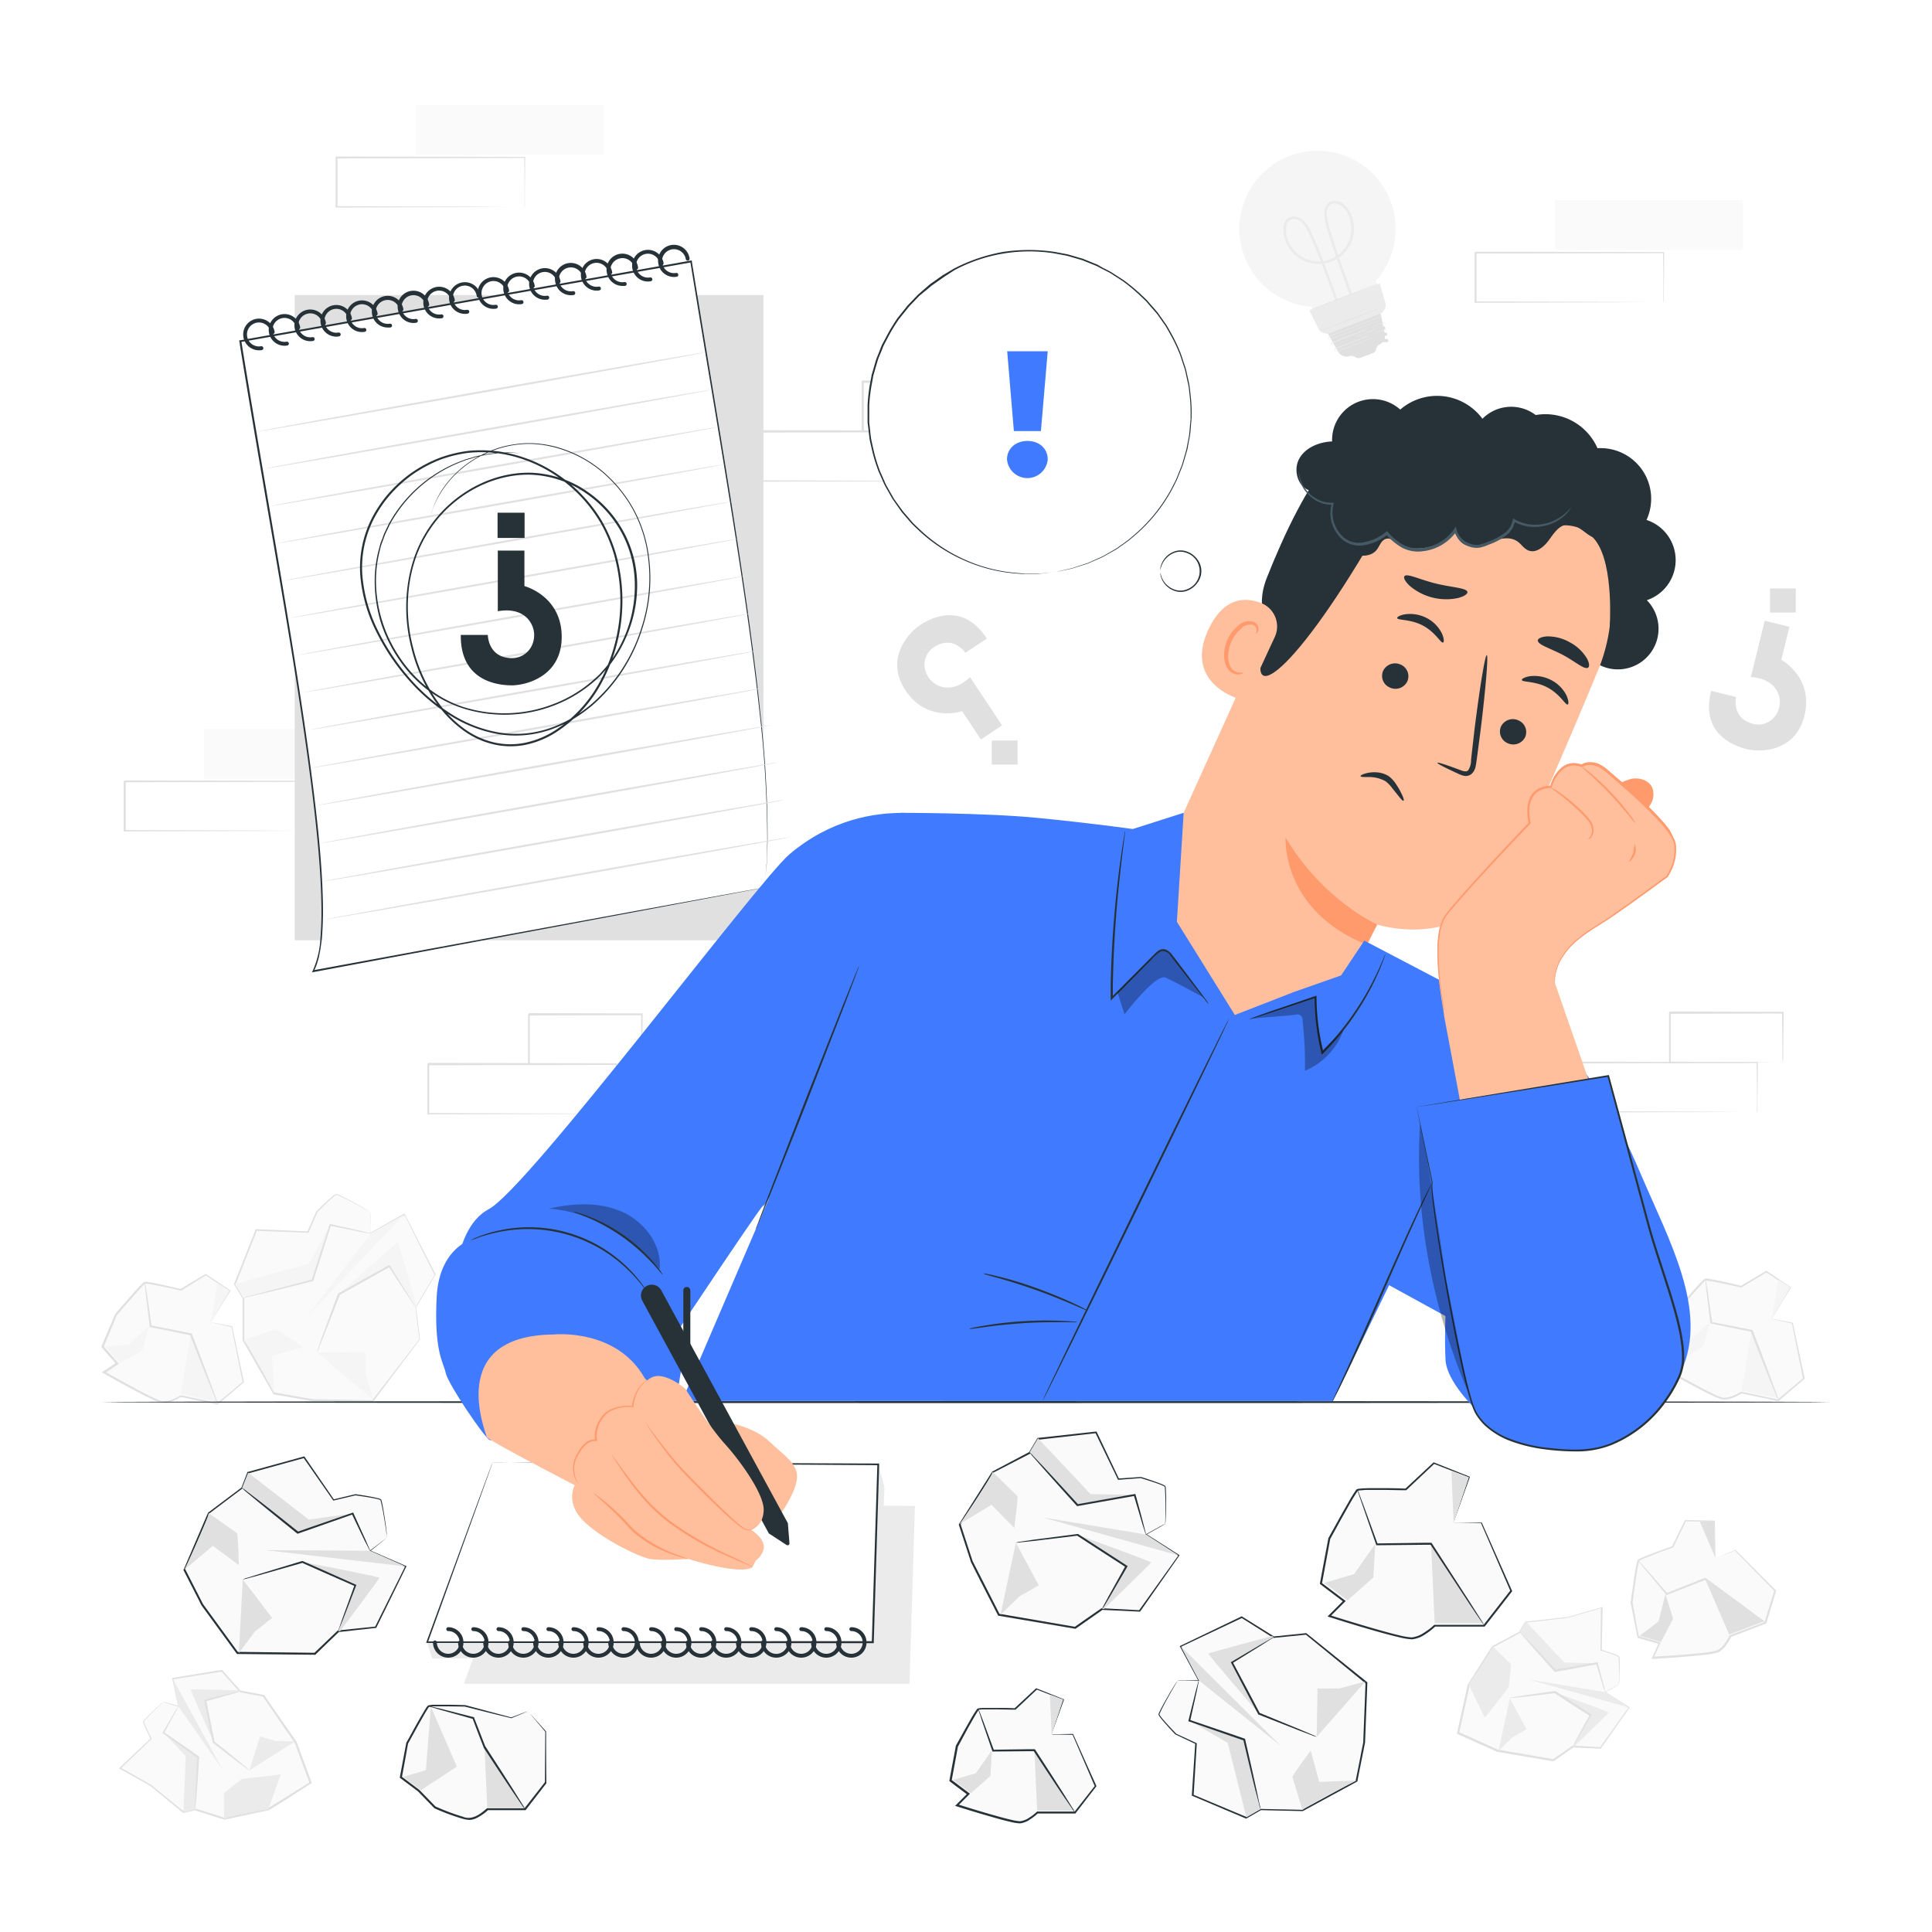 <svg class="animated" id="freepik_stories-writers-block" xmlns="http://www.w3.org/2000/svg" viewBox="0 0 500 500" version="1.1" xmlns:xlink="http://www.w3.org/1999/xlink" xmlns:svgjs="http://svgjs.com/svgjs"><style>svg#freepik_stories-writers-block:not(.animated) .animable {opacity: 0;}svg#freepik_stories-writers-block.animated #freepik--background-complete--inject-633 {animation: 1s 1 forwards cubic-bezier(.36,-0.01,.5,1.38) slideRight;animation-delay: 0s;}svg#freepik_stories-writers-block.animated #freepik--Desk--inject-633 {animation: 1s 1 forwards cubic-bezier(.36,-0.01,.5,1.38) zoomIn;animation-delay: 0s;}svg#freepik_stories-writers-block.animated #freepik--paper-balls--inject-633 {animation: 1s 1 forwards cubic-bezier(.36,-0.01,.5,1.38) lightSpeedRight,3s Infinite  linear wind;animation-delay: 0s,1s;}svg#freepik_stories-writers-block.animated #freepik--Notebook--inject-633 {animation: 1s 1 forwards cubic-bezier(.36,-0.01,.5,1.38) slideDown,1.5s Infinite  linear wind;animation-delay: 0s,1s;}svg#freepik_stories-writers-block.animated #freepik--speech-bubble--inject-633 {animation: 1s 1 forwards cubic-bezier(.36,-0.01,.5,1.38) slideUp,1.5s Infinite  linear floating;animation-delay: 0s,1s;}svg#freepik_stories-writers-block.animated #freepik--Character--inject-633 {animation: 1s 1 forwards cubic-bezier(.36,-0.01,.5,1.38) lightSpeedRight;animation-delay: 0s;}            @keyframes slideRight {                0% {                    opacity: 0;                    transform: translateX(30px);                }                100% {                    opacity: 1;                    transform: translateX(0);                }            }                    @keyframes zoomIn {                0% {                    opacity: 0;                    transform: scale(0.5);                }                100% {                    opacity: 1;                    transform: scale(1);                }            }                    @keyframes lightSpeedRight {              from {                transform: translate3d(50%, 0, 0) skewX(-20deg);                opacity: 0;              }              60% {                transform: skewX(10deg);                opacity: 1;              }              80% {                transform: skewX(-2deg);              }              to {                opacity: 1;                transform: translate3d(0, 0, 0);              }            }                    @keyframes wind {                0% {                    transform: rotate( 0deg );                }                25% {                    transform: rotate( 1deg );                }                75% {                    transform: rotate( -1deg );                }            }                    @keyframes slideDown {                0% {                    opacity: 0;                    transform: translateY(-30px);                }                100% {                    opacity: 1;                    transform: translateY(0);                }            }                    @keyframes slideUp {                0% {                    opacity: 0;                    transform: translateY(30px);                }                100% {                    opacity: 1;                    transform: inherit;                }            }                    @keyframes floating {                0% {                    opacity: 1;                    transform: translateY(0px);                }                50% {                    transform: translateY(-10px);                }                100% {                    opacity: 1;                    transform: translateY(0px);                }            }        </style><g id="freepik--background-complete--inject-633" class="animable" style="transform-origin: 246.811px 249.035px;"><path d="M54.61,342.19,59.54,334l-6.26-4.14-6.46,3.9s-8.76-2.12-9.38-1.85-7.37,8.19-7.37,8.19L26.6,348.5l3.78,4.33-3.49,2.26S40,362.56,42,362.8s4.84-1.54,4.84-1.54l9.53,2,6.63-5.6-3-14.34Z" style="fill: rgb(250, 250, 250); transform-origin: 44.8px 346.56px;" id="eln20rkrtot9f" class="animable"></path><path d="M54.61,342.19l.38.07,1.06.2,4,.77.07,0v.07l3,14.32,0,.11-.08.08-6.62,5.62-.08.07-.11,0-9.53-2,.18,0a13.31,13.31,0,0,1-2.37,1.15,5.68,5.68,0,0,1-2.7.42,13.45,13.45,0,0,1-2.57-1c-.83-.39-1.65-.8-2.48-1.23-3.29-1.69-6.64-3.55-10.06-5.48l-.37-.21.36-.24,1.44-.93,2-1.33-.06.39q-1.91-2.21-3.77-4.33l-.11-.12.06-.15L29.84,340v0l0,0,3.66-4.21c1.23-1.36,2.32-2.69,3.66-3.92a.58.58,0,0,1,.42-.14l.35,0,.65.08,1.25.22,2.42.51c1.58.35,3.11.71,4.58,1.07l-.16,0,6.48-3.87.1-.06.09.06,6.24,4.18.11.07-.07.12c-1.58,2.55-2.83,4.55-3.69,5.95l-1,1.58-.27.41a.68.68,0,0,1-.1.14s.09-.17.3-.52l.91-1.59c.85-1.43,2.06-3.49,3.6-6.12l0,.19L53.18,330h.19L46.93,334l-.08,0-.08,0c-1.47-.35-3-.7-4.57-1l-2.42-.49-1.23-.22c-.21,0-.42-.06-.62-.07l-.29,0a.22.22,0,0,0-.18.06c-1.18,1.12-2.36,2.52-3.56,3.86s-2.4,2.78-3.64,4.22l0-.07c-1.12,2.71-2.27,5.51-3.46,8.38l0-.27q1.86,2.13,3.77,4.33l.2.22-.25.16-2,1.33-1.45.94v-.44c3.41,1.93,6.76,3.79,10,5.48.82.42,1.63.84,2.45,1.22a14.64,14.64,0,0,0,2.43,1,5.46,5.46,0,0,0,2.47-.39,14,14,0,0,0,2.27-1.09l.09-.05.09,0,9.52,2-.19.05,6.66-5.59-.06.19c-1.21-6-2.2-10.93-2.89-14.36l.08.08-4-.92-1-.24A1.54,1.54,0,0,1,54.61,342.19Z" style="fill: rgb(224, 224, 224); transform-origin: 44.655px 346.59px;" id="elxylf52fwpp" class="animable"></path><polygon points="59.41 334.04 56.31 332.07 54.61 342.19 59.41 334.04" style="fill: rgb(245, 245, 245); transform-origin: 57.01px 337.13px;" id="elp1x4xrpt99" class="animable"></polygon><polygon points="56.37 362.8 49.4 345.32 46.84 360.77 56.37 362.8" style="fill: rgb(245, 245, 245); transform-origin: 51.605px 354.06px;" id="el5woe5qm8te" class="animable"></polygon><polygon points="30.98 352.81 36.9 349.44 38.65 343.04 33.33 348 27.2 348.48 30.98 352.81" style="fill: rgb(245, 245, 245); transform-origin: 32.925px 347.925px;" id="eljkhez8iqjtg" class="animable"></polygon><path d="M56.34,363.28a6.94,6.94,0,0,1-.63-1.36l-1.55-3.79c-1.29-3.21-3.06-7.69-5-12.71l.19.16L48,345.3l-9.08-1.84-.17,0,0-.16c-.4-3.3-.74-6.1-1-8.18q-.15-1.4-.24-2.31a4,4,0,0,1,0-.83,3.15,3.15,0,0,1,.18.81c.1.61.23,1.37.38,2.3.3,2.07.7,4.86,1.17,8.15L39,343l9.09,1.79,1.37.28.14,0,.06.13c1.93,5,3.63,9.52,4.84,12.78l1.4,3.84A9,9,0,0,1,56.34,363.28Z" style="fill: rgb(224, 224, 224); transform-origin: 46.914px 347.63px;" id="elanhiqj0on9e" class="animable"></path><path d="M458.52,341.28l4.92-8.16L457.18,329l-6.46,3.91s-8.75-2.13-9.38-1.85-7.37,8.18-7.37,8.18l-3.47,8.37,3.78,4.33-3.49,2.27s13.07,7.47,15.08,7.71,4.84-1.54,4.84-1.54l9.53,2,6.63-5.6-3-14.35Z" style="fill: rgb(250, 250, 250); transform-origin: 448.685px 345.69px;" id="el6hyxzkp1d6a" class="animable"></path><path d="M458.52,341.28l.37.06,1.06.2,4,.78H464v.07l3.05,14.33,0,.11-.08.07-6.62,5.63-.08.07-.11,0-9.53-2,.18,0a14,14,0,0,1-2.37,1.15,5.78,5.78,0,0,1-2.7.42,14.16,14.16,0,0,1-2.57-1c-.83-.38-1.65-.8-2.48-1.22-3.29-1.7-6.64-3.55-10.06-5.49l-.37-.21.36-.23,1.44-.94,2.05-1.33-.06.39-3.77-4.33-.11-.12.06-.15,3.48-8.36v0l0,0,3.66-4.21c1.23-1.36,2.32-2.69,3.66-3.92a.63.63,0,0,1,.42-.15l.35,0c.22,0,.43.06.65.09.42.06.84.14,1.25.22l2.42.51c1.59.35,3.11.71,4.58,1.07l-.16,0,6.48-3.88.1-.06.09.07,6.24,4.18.11.07-.07.11c-1.58,2.55-2.83,4.56-3.69,6l-1,1.58-.26.41-.1.14a3,3,0,0,1,.29-.53c.22-.38.53-.91.91-1.58l3.6-6.12.05.19-6.28-4.12h.19l-6.45,3.92-.08.05-.08,0c-1.46-.35-3-.7-4.57-1l-2.42-.5-1.23-.21-.62-.08h-.29a.19.19,0,0,0-.18.06c-1.18,1.11-2.36,2.52-3.56,3.86l-3.64,4.22,0-.07-3.46,8.37,0-.27,3.78,4.33.19.23-.25.16-2,1.33-1.45.94V354c3.41,1.93,6.76,3.79,10,5.49.82.42,1.63.83,2.45,1.22a14.64,14.64,0,0,0,2.43,1,5.46,5.46,0,0,0,2.47-.39,13.21,13.21,0,0,0,2.27-1.1l.09-.05.09,0,9.52,2.05-.18,0,6.65-5.58-.06.19c-1.21-6-2.2-10.93-2.89-14.36l.09.08-4-.92-1-.24Z" style="fill: rgb(224, 224, 224); transform-origin: 448.61px 345.725px;" id="elii0u4i6nvai" class="animable"></path><polygon points="463.31 333.13 460.21 331.16 458.52 341.28 463.31 333.13" style="fill: rgb(245, 245, 245); transform-origin: 460.915px 336.22px;" id="eljay1g7xg2bo" class="animable"></polygon><polygon points="460.27 361.88 453.31 344.41 450.75 359.86 460.27 361.88" style="fill: rgb(245, 245, 245); transform-origin: 455.51px 353.145px;" id="elw9qpc6asu4" class="animable"></polygon><polygon points="434.88 351.9 440.8 348.53 442.55 342.13 437.23 347.09 431.1 347.57 434.88 351.9" style="fill: rgb(245, 245, 245); transform-origin: 436.825px 347.015px;" id="el424vp5ir4fs" class="animable"></polygon><path d="M460.24,362.37a7.35,7.35,0,0,1-.63-1.36l-1.55-3.79c-1.29-3.22-3.06-7.7-5-12.72l.19.16-1.37-.27-9.08-1.85-.17,0,0-.16c-.4-3.3-.74-6.1-1-8.18-.09-.93-.18-1.7-.24-2.31a4,4,0,0,1,0-.83,3.2,3.2,0,0,1,.19.81c.09.61.22,1.37.37,2.29.3,2.08.7,4.87,1.18,8.16l-.19-.2,9.09,1.79,1.38.27.14,0,.05.13c1.93,5,3.64,9.53,4.84,12.78l1.4,3.85A9,9,0,0,1,460.24,362.37Z" style="fill: rgb(224, 224, 224); transform-origin: 450.804px 346.715px;" id="el4jwvkek0iua" class="animable"></path><path d="M95.79,313.69A67.35,67.35,0,0,0,87,309.06c-.54,0-5,4.45-5,4.45l-2.34,5.32-13.4-.55-5.54,14L63,335.91v10.83l8,13.87,10,1.75,15.44.24,12.25-15.89-1-8.37,5-8.38-7.9-15.66-8.76,4.92Z" style="fill: rgb(250, 250, 250); transform-origin: 86.705px 335.83px;" id="eld7k9f3xjn4v" class="animable"></path><path d="M95.79,313.69l0,.35c0,.26,0,.6,0,1,0,1,.08,2.34.14,4.13l-.14-.08,8.74-5,.13-.08.07.14,8,15.63,0,.1-.06.1-5,8.38,0-.14c.33,2.64.68,5.46,1,8.37v.1l-.06.07L96.56,362.76l-.08.1h-.12l-15.45-.24h0l-2.6-.45-7.4-1.3-.12,0-.06-.1c-2.72-4.77-5.38-9.41-7.94-13.88l0-.06v-.06c0-3.72,0-7.34,0-10.83l0,.12c-.74-1.22-1.48-2.43-2.2-3.63l-.06-.1.05-.1q3-7.49,5.56-14l0-.13h.15l13.4.59-.17.1,2.36-5.31,0,0,0,0c.93-.93,1.83-1.79,2.69-2.59.44-.4.86-.78,1.28-1.14.22-.18.43-.35.65-.51A1.42,1.42,0,0,1,87,309a.72.72,0,0,1,.43.08c1.9.85,3.41,1.71,4.67,2.38s2.19,1.24,2.81,1.63c.32.19.55.35.7.46l.22.18s-1.29-.81-3.81-2.13c-1.26-.65-2.8-1.49-4.67-2.3-.12,0-.23-.1-.31-.07a3,3,0,0,0-.29.18,7.14,7.14,0,0,0-.62.5q-.63.54-1.26,1.14-1.29,1.22-2.67,2.61l0-.05c-.72,1.65-1.49,3.41-2.32,5.33l-.05.1H79.7l-13.4-.51.2-.13c-1.7,4.34-3.55,9-5.51,14l0-.21,2.21,3.62,0,.06v10.9l0-.13,8,13.87-.18-.13,7.4,1.29,2.6.46h0l15.44.25-.2.09,12.26-15.87,0,.17c-.35-2.91-.69-5.73-1-8.37v-.08l0-.06c1.75-2.94,3.43-5.74,5-8.37v.19l-7.85-15.68.21.06L96,319.3l-.13.07v-.15c0-1.78,0-3.15,0-4.1v-1.06A2.71,2.71,0,0,1,95.79,313.69Z" style="fill: rgb(224, 224, 224); transform-origin: 86.63px 335.927px;" id="elt4bvpocfmy" class="animable"></path><polygon points="95.91 319.22 79.4 340.85 104.67 314.3 95.91 319.22" style="fill: rgb(245, 245, 245); transform-origin: 92.035px 327.575px;" id="el98iq7w9pcvv" class="animable"></polygon><path d="M87.67,334.93l13.1-7.28,6.81,10.69.26-.43s-4.69-16.18-4.9-16.4S87.67,334.93,87.67,334.93Z" style="fill: rgb(245, 245, 245); transform-origin: 97.755px 329.924px;" id="elqkavajr0ux" class="animable"></path><path d="M63,346.74c1.21.93,8,13.87,8,13.87L70.37,351l8-2.4c-.26-.14-6.52-4.69-6.93-4.57Z" style="fill: rgb(245, 245, 245); transform-origin: 70.685px 352.319px;" id="elr4su9kyn54" class="animable"></path><polygon points="62.98 335.91 80.88 331.33 85.47 317.01 79.92 327.04 60.77 332.28 62.98 335.91" style="fill: rgb(245, 245, 245); transform-origin: 73.12px 326.46px;" id="el7pmtvtvc6d" class="animable"></polygon><polygon points="96.61 362.28 82 350.01 94.52 349.94 94.67 355.63 96.61 362.28" style="fill: rgb(245, 245, 245); transform-origin: 89.305px 356.11px;" id="ely7m63bah5z" class="animable"></polygon><path d="M63,335.91a7.4,7.4,0,0,1,1.34-.44l3.75-1c3.2-.86,7.67-2,12.75-3.34l-.18.17c.35-1.11.72-2.27,1.1-3.45,1.29-4,2.5-7.7,3.52-10.87l.06-.19.2,0,7.55,1.69,2.1.51a3.09,3.09,0,0,1,.74.23,3.52,3.52,0,0,1-.76-.09L93,318.74l-7.59-1.51.25-.15c-1,3.17-2.18,6.9-3.45,10.89l-1.1,3.44,0,.14-.13,0c-5.09,1.29-9.57,2.41-12.79,3.18l-3.79.89A8.17,8.17,0,0,1,63,335.91Z" style="fill: rgb(224, 224, 224); transform-origin: 79.465px 326.35px;" id="elgfj3lfrszsp" class="animable"></path><path d="M107.58,338.34a4.77,4.77,0,0,1-.56-.74l-1.45-2.16-5-7.67.32.08-8,4.5-5,2.8.11-.13L83.76,345.8l-1.25,3.11A5.67,5.67,0,0,1,82,350a6.58,6.58,0,0,1,.35-1.16c.28-.82.66-1.88,1.11-3.17,1-2.77,2.39-6.52,4-10.83l0-.09.08,0,5-2.82,8.06-4.46.2-.11.11.19,4.84,7.77,1.34,2.23A4.7,4.7,0,0,1,107.58,338.34Z" style="fill: rgb(224, 224, 224); transform-origin: 94.79px 338.68px;" id="elckfwpyr8p3n" class="animable"></path><polygon points="136.98 389.2 120.04 435.76 235.37 435.76 236.79 389.72 136.98 389.2" style="fill: rgb(235, 235, 235); transform-origin: 178.415px 412.48px;" id="elwyhyhtqye2h" class="animable"></polygon><path d="M418.94,436a48.46,48.46,0,0,0,0-7.24c-.17-.35-4.59-1.7-4.59-1.7l.19-11.06-8.67,2.52-10.95,1.21-1.58,2.67-7,3.71L380.09,436l-2.76,12.56,10.19,4.57L402,455.56l5.06-3.53,7.12.35,7.42-10.47-6.18-4Z" style="fill: rgb(250, 250, 250); transform-origin: 399.465px 435.78px;" id="el4yzwk3iwxja" class="animable"></path><path d="M418.94,436l-.21.14-.66.39L415.45,438v-.15l6.21,3.94.12.07-.08.13-7.38,10.5-.06.08h-.11l-7.12-.33.13,0-5.05,3.54-.08.05H402l-14.47-2.45h-.06l-10.2-4.57-.19-.08,0-.21,1.66-7.54q.56-2.54,1.11-5v0l0,0,6.25-9.89,0-.05.06,0,7-3.71-.09.1q.8-1.35,1.59-2.67l.06-.1h.12l11-1.2h0l8.67-2.49.26-.08V416c-.09,4.17-.17,7.88-.23,11.06l-.11-.14c.92.29,1.79.57,2.6.86.4.14.79.28,1.17.44.19.08.37.15.55.24a1.07,1.07,0,0,1,.28.19c.11.1.09.23.11.32.1,1.52.06,2.79,0,3.83s0,1.84-.1,2.38a5.62,5.62,0,0,1-.06.62c0,.14,0,.2-.05.2s.07-1.12.06-3.2c0-1,0-2.33-.13-3.8,0-.21-.07-.23-.26-.33l-.54-.23L416.9,428c-.81-.27-1.67-.55-2.59-.82l-.11,0V427c0-3.18.08-6.89.14-11.06l.24.19-8.65,2.53h0L395,419.93l.18-.11-1.59,2.67,0,.05-.06,0-7,3.71.1-.09-6.24,9.9,0-.09q-.54,2.49-1.1,5l-1.66,7.54-.15-.29,10.19,4.58-.06,0,14.47,2.5-.17,0,5.07-3.52.06,0h.07l7.12.38-.16.08,7.46-10.44,0,.2-6.16-4-.12-.08.13-.06,2.64-1.43.69-.36A.92.92,0,0,1,418.94,436Z" style="fill: rgb(224, 224, 224); transform-origin: 399.43px 435.86px;" id="elps9pkrprg9e" class="animable"></path><polygon points="415.41 437.93 395.77 434.68 421.59 441.91 415.41 437.93" style="fill: rgb(235, 235, 235); transform-origin: 408.68px 438.295px;" id="elgqc2fefzeau" class="animable"></polygon><path d="M402.43,438l9.2,6L407.05,452l.37,0s8.85-8.58,8.92-8.79S402.43,438,402.43,438Z" style="fill: rgb(235, 235, 235); transform-origin: 409.385px 445px;" id="elk2icrwbxshl" class="animable"></path><path d="M386.33,426.07c-.19,1.1-6.24,9.89-6.24,9.89l4.19,8.63,6.15-7.91c0-.22.8-5.82.58-6Z" style="fill: rgb(235, 235, 235); transform-origin: 385.569px 435.33px;" id="elsbfh61ps4x" class="animable"></path><polygon points="393.33 422.36 402.43 432.37 413.26 430.43 404.87 430.27 394.93 419.69 393.33 422.36" style="fill: rgb(235, 235, 235); transform-origin: 403.295px 426.03px;" id="el9mcc9fc2gn8" class="animable"></polygon><polygon points="387.81 453.14 390.74 439.49 395.07 447.56 391.44 449.61 387.81 453.14" style="fill: rgb(235, 235, 235); transform-origin: 391.44px 446.315px;" id="el9bk7v1878y7" class="animable"></polygon><path d="M393.34,422.36a4.94,4.94,0,0,1,.76.7l2,2.06c1.66,1.76,4,4.24,6.55,7.08l-.24-.08,2.6-.47,8.24-1.44.21,0,.05.2c.58,2.18,1.08,4,1.47,5.47a13.2,13.2,0,0,1,.46,2.09,13.88,13.88,0,0,1-.71-2l-1.65-5.42.25.16-8.22,1.51-2.61.46-.14,0-.09-.11c-2.58-2.85-4.83-5.37-6.42-7.19L394,423.19A4,4,0,0,1,393.34,422.36Z" style="fill: rgb(224, 224, 224); transform-origin: 404.39px 430.165px;" id="el28arkzuwje7" class="animable"></path><path d="M407.05,452a16.33,16.33,0,0,1,1.15-2.31c.77-1.44,1.89-3.48,3.23-5.87l.07.31-5.67-3.65-3.54-2.31.17,0c-3.38.42-6.31.76-8.39,1l-2.45.24a3.47,3.47,0,0,1-.88,0,3.63,3.63,0,0,1,.86-.19l2.43-.39c2.07-.31,5-.72,8.37-1.17h.09l.07,0,3.56,2.3,5.64,3.69.19.12-.11.19c-1.38,2.38-2.55,4.38-3.39,5.78A18.19,18.19,0,0,1,407.05,452Z" style="fill: rgb(224, 224, 224); transform-origin: 401.345px 444.83px;" id="elffnamozmhri" class="animable"></path><path d="M42.29,440.47a50.06,50.06,0,0,0-5.17,5.06c-.13.37,2,4.47,2,4.47l-8,7.6L38.94,462l8.53,7,3-.73L58,470.69l11.44-2.46,10.9-6.81-3.86-10.48-8.35-12.07-6.06-1.14-4.74-5.34-12.67,2,1.48,7.2Z" style="fill: rgb(250, 250, 250); transform-origin: 55.73px 451.54px;" id="elbonkpz20ri" class="animable"></path><path d="M42.29,440.47a1,1,0,0,1,.25,0l.74.19,2.92.82-.11.1c-.39-1.81-.91-4.24-1.53-7.19l0-.15.14,0,12.66-2.08h.11l.07.08,4.75,5.32-.12-.07,6.06,1.14h.09l.06.08,8.37,12.06,0,0v0l3.87,10.48.07.19-.18.11L74,465.74l-4.36,2.71,0,0h0l-11.44,2.45H58l-.07,0-7.54-2.42h.13l-3,.72-.11,0-.1-.08-8.51-7,0,0L31,457.77l-.22-.13.19-.18L39,449.9l0,.17q-.65-1.29-1.2-2.46c-.18-.39-.35-.77-.5-1.14q-.12-.29-.21-.57a1,1,0,0,1-.07-.32c0-.15.11-.23.16-.31,1-1.13,2-2,2.7-2.72s1.36-1.25,1.77-1.59l.48-.39c.12-.08.18-.11.18-.1s-.84.73-2.32,2.19c-.73.74-1.67,1.63-2.63,2.75-.15.15-.11.21-.05.42s.13.36.21.54c.16.37.33.75.52,1.13.37.77.78,1.58,1.22,2.43l0,.1-.08.08-8,7.63,0-.31L39,461.84h0v0l8.55,6.95-.21-.05,3-.73h.06l.07,0,7.55,2.4H58L69.41,468l-.08,0,4.35-2.71,6.56-4.09-.11.3c-1.32-3.6-2.62-7.12-3.85-10.48l0,.06L68,439l.15.1-6.06-1.16-.08,0,0-.05-4.71-5.35.18.06-12.68,2,.11-.17c.59,3,1.07,5.4,1.43,7.21l0,.15-.13-.05-2.87-.89-.74-.24Z" style="fill: rgb(224, 224, 224); transform-origin: 55.735px 451.53px;" id="el1p560jb5zro" class="animable"></path><polygon points="46.17 441.61 57.58 457.93 44.69 434.41 46.17 441.61" style="fill: rgb(235, 235, 235); transform-origin: 51.135px 446.17px;" id="el4rhodenarah" class="animable"></polygon><path d="M55.3,450.85l-2.17-10.76,9-2.36-.25-.28s-12.32-.33-12.52-.23S55.3,450.85,55.3,450.85Z" style="fill: rgb(235, 235, 235); transform-origin: 55.743px 444.026px;" id="elxz8wfdyj30n" class="animable"></path><path d="M58,470.69c.92-.64,11.44-2.46,11.44-2.46l3.23-9-10,1.13c-.16.16-4.72,3.51-4.72,3.82S58,470.69,58,470.69Z" style="fill: rgb(235, 235, 235); transform-origin: 65.31px 464.96px;" id="elcveyhw1vmj" class="animable"></path><polygon points="50.48 468.28 51.28 454.78 42.31 448.39 48.07 454.5 47.47 469.01 50.48 468.28" style="fill: rgb(235, 235, 235); transform-origin: 46.795px 458.7px;" id="el714jx5o39ms" class="animable"></polygon><polygon points="76.34 450.7 64.55 458.15 67.28 449.41 71.28 450.57 76.34 450.7" style="fill: rgb(235, 235, 235); transform-origin: 70.445px 453.78px;" id="elp0mb8auh58" class="animable"></polygon><path d="M50.48,468.28a4.69,4.69,0,0,1,0-1q0-1.15.09-2.85c.1-2.42.26-5.79.48-9.63l.11.23L49,453.46l-6.79-4.88-.16-.12.1-.18L45,443.41a13.72,13.72,0,0,1,1.17-1.8,12.74,12.74,0,0,1-1,1.93l-2.72,5-.06-.29L49.27,453l2.16,1.54.11.08v.14c-.23,3.84-.46,7.21-.65,9.62-.1,1.13-.18,2.08-.25,2.84A4.17,4.17,0,0,1,50.48,468.28Z" style="fill: rgb(224, 224, 224); transform-origin: 46.795px 454.945px;" id="el1hl0tz1wprp" class="animable"></path><path d="M62.1,437.73a16.94,16.94,0,0,1-2.46.79c-1.57.46-3.8,1.08-6.45,1.8l.17-.27c.41,2,.87,4.24,1.35,6.6l.83,4.15-.09-.15c2.66,2.12,5,4,6.57,5.31.75.62,1.37,1.15,1.88,1.58a3.89,3.89,0,0,1,.65.61,2.75,2.75,0,0,1-.75-.48l-2-1.46c-1.68-1.27-4-3.07-6.69-5.17l-.07-.05,0-.09c-.27-1.31-.55-2.71-.85-4.15-.46-2.36-.91-4.6-1.3-6.61l0-.22.22-.06c2.66-.68,4.91-1.24,6.5-1.61A16.23,16.23,0,0,1,62.1,437.73Z" style="fill: rgb(224, 224, 224); transform-origin: 58.72px 447.94px;" id="elinfc3bmq8ic" class="animable"></path><path d="M444,403.19l-.28-9.52-7.51-.09-3.31,6.78s-8.51,3-8.88,3.54-1.76,10.87-1.76,10.87l1.63,8.92,5.52,1.58-1.7,3.8s15-.81,16.85-1.7,3.23-3.92,3.23-3.92l9.1-3.47,2.54-8.31-10.28-10.44Z" style="fill: rgb(250, 250, 250); transform-origin: 440.845px 411.325px;" id="elaxkn90f2kni" class="animable"></path><path d="M444,403.19l.36-.15,1-.4,3.77-1.51.06,0,.05.05,10.33,10.38.08.08,0,.11c-.76,2.52-1.61,5.32-2.51,8.31l0,.11-.1,0-9.1,3.49.14-.12a14.09,14.09,0,0,1-1.37,2.25,5.68,5.68,0,0,1-2,1.81,13.9,13.9,0,0,1-2.71.56c-.9.12-1.82.22-2.74.31-3.69.36-7.51.62-11.43.85l-.42,0,.17-.39c.23-.49.47-1,.71-1.57l1-2.22.17.35-5.52-1.59-.16,0,0-.16L422,414.82v-.08c.27-1.88.54-3.73.79-5.52s.5-3.52.95-5.29a.63.63,0,0,1,.27-.34l.31-.17c.2-.11.39-.2.59-.29l1.17-.49c.79-.3,1.56-.59,2.31-.89,1.53-.56,3-1.09,4.43-1.58l-.12.1L436,393.5l.05-.1h.11l7.51.13h.13v.13c.06,3,.1,5.36.13,7q0,1.18,0,1.86V403c0,.11,0,.17,0,.17s0-.19,0-.6-.05-1-.08-1.82c-.07-1.67-.17-4.06-.3-7.1l.13.14-7.5-.05.16-.1c-1,2.07-2.1,4.33-3.29,6.8l0,.07-.09,0c-1.42.5-2.89,1-4.4,1.61l-2.3.89-1.15.49-.56.27-.26.15a.2.2,0,0,0-.11.15c-.39,1.57-.62,3.39-.9,5.17s-.51,3.64-.77,5.52v-.08c.53,2.88,1.07,5.86,1.63,8.91l-.18-.2,5.52,1.58.29.09-.12.27c-.33.74-.66,1.48-1,2.22l-.7,1.58-.25-.37c3.91-.23,7.73-.48,11.4-.84.92-.09,1.83-.18,2.73-.3a14,14,0,0,0,2.56-.51,5.18,5.18,0,0,0,1.86-1.66,12.68,12.68,0,0,0,1.32-2.15l0-.09.09,0,9.11-3.45-.13.15c.92-3,1.79-5.79,2.56-8.3l.05.19L449,401.31l.11,0-3.87,1.41-1,.35A1.31,1.31,0,0,1,444,403.19Z" style="fill: rgb(224, 224, 224); transform-origin: 440.825px 411.36px;" id="elb0p7dg31lcv" class="animable"></path><polygon points="443.57 393.75 439.9 393.77 443.96 403.19 443.57 393.75" style="fill: rgb(224, 224, 224); transform-origin: 441.93px 398.47px;" id="elqo9asa1j2b" class="animable"></polygon><polygon points="456.62 419.55 441.28 408.65 447.51 423.02 456.62 419.55" style="fill: rgb(224, 224, 224); transform-origin: 448.95px 415.835px;" id="elegm4ihoyeje" class="animable"></polygon><polygon points="429.86 424.94 433.01 418.89 431.01 412.56 429.24 419.62 424.34 423.35 429.86 424.94" style="fill: rgb(224, 224, 224); transform-origin: 428.675px 418.75px;" id="el76crtqonpa" class="animable"></polygon><path d="M456.85,420a8.69,8.69,0,0,1-1.27-.8l-3.35-2.35c-2.84-2-6.74-4.81-11.1-8l.25,0-1.3.52-8.63,3.37-.16.06-.11-.12-5.26-6.33-1.46-1.82a3.78,3.78,0,0,1-.48-.67s.22.18.59.58l1.56,1.73,5.41,6.21-.26-.07,8.6-3.43,1.31-.51.13-.05.12.08c4.35,3.17,8.22,6,11,8.11L455.7,419A8.26,8.26,0,0,1,456.85,420Z" style="fill: rgb(224, 224, 224); transform-origin: 440.415px 411.93px;" id="elhgpfmpnq3kh" class="animable"></path><path d="M255.39,165.26l-5.55,3.68s-3.09-4.66-8-1.53a5.37,5.37,0,0,0-2.45,5.75,6,6,0,0,0,3.37,4.23c2,.93,5,1,8.28-2.16l8.3,12.51-5.49,3.64L249,184.05s-9,3.11-14.65-5.37c-5.38-8.12.65-14.83,3.77-16.9C240.5,160.2,249,155.4,255.39,165.26Z" style="fill: rgb(224, 224, 224); transform-origin: 245.769px 175.298px;" id="ellf2c208498" class="animable"></path><g id="elewx352y79e"><rect x="256.67" y="191.64" width="6.68" height="6.24" style="fill: rgb(224, 224, 224); transform-origin: 260.01px 194.76px; transform: rotate(146.46deg);" class="animable"></rect></g><path d="M442.85,178.79l6.47,1.59s-1.34,5.43,4.28,6.92a5.39,5.39,0,0,0,5.89-2.1,6,6,0,0,0,.83-5.35c-.65-2.08-2.65-4.31-7.2-4.62l3.58-14.58,6.4,1.57-2.1,8.54s8.4,4.53,6,14.41c-2.32,9.46-11.35,9.58-15,8.68C449.22,193.17,439.92,190.18,442.85,178.79Z" style="fill: rgb(224, 224, 224); transform-origin: 454.859px 177.429px;" id="ele910fbto4gv" class="animable"></path><g id="el0js24e65gbfg"><rect x="458.07" y="152.29" width="6.68" height="6.24" style="fill: rgb(224, 224, 224); transform-origin: 461.41px 155.41px; transform: rotate(13.8deg);" class="animable"></rect></g><path d="M359.85,52a20.22,20.22,0,1,0-20.39,27.39l1.83,4.77,16.55-6.34s-.93-2.71-1.8-5.11A20.24,20.24,0,0,0,359.85,52Z" style="fill: rgb(245, 245, 245); transform-origin: 340.965px 61.583px;" id="ell35zhgimmon" class="animable"></path><path d="M347.73,81.51c-2.48-6.17-4.53-12.52-7.14-18.64-.54-1.25-1.09-2.5-1.74-3.69-.83-1.51-2-3-3.88-3.13s-2.77,1.39-2.85,3a8.66,8.66,0,0,0,1.25,4.7,9.12,9.12,0,0,0,8.46,4.56,9.14,9.14,0,0,0,6.67-14.71A4.07,4.07,0,0,0,344.88,52c-1.7.32-2.22,2.07-2.16,3.58a21.74,21.74,0,0,0,1.17,5.09c.56,1.87,1.17,3.72,1.8,5.56,1.3,3.78,2.7,7.53,4,11.31.3.86.6,1.73.88,2.6.14.41.76.15.63-.25-2.14-6.52-4.73-12.89-6.69-19.47a24.35,24.35,0,0,1-1.1-4.59,3.54,3.54,0,0,1,.51-2.51,2,2,0,0,1,2.19-.57c3,1,3.89,5.07,3.5,7.79A8.44,8.44,0,0,1,335,64.88a8.73,8.73,0,0,1-2.09-4.18c-.31-1.7,0-4.33,2.34-4,1.77.29,2.7,2.1,3.43,3.55.52,1.05,1,2.13,1.45,3.21,2.53,6,4.55,12.21,7,18.26a.34.34,0,0,0,.62-.26Z" style="fill: rgb(235, 235, 235); transform-origin: 341.668px 66.933px;" id="elf4e5cpag8r" class="animable"></path><g id="freepik--2ggvdetif--inject-633" class="animable" style="transform-origin: 353.235px 90.932px;"><path d="M349.58,92a5.56,5.56,0,0,1,1.44.54,1.19,1.19,0,0,0,1,.08l3.33-1.27a1.21,1.21,0,0,0,.75-.85,2.21,2.21,0,0,1,.79-1.33Z" style="fill: rgb(224, 224, 224); transform-origin: 353.235px 90.932px;" id="elz7qrhzpr9db" class="animable"></path></g><path d="M342.42,84.09c0,.07,2.79,5,3.85,6.85a2.59,2.59,0,0,0,2.1,1.35,2.48,2.48,0,0,0,1-.15l7.29-2.8s1.9-.73,1.75-2.4-1.69-8.35-1.69-8.35Z" style="fill: rgb(224, 224, 224); transform-origin: 350.419px 85.442px;" id="eljeljzaor2h" class="animable"></path><g id="elbb70mwx0w0d"><rect x="344.97" y="87.73" width="14.36" height="0.82" rx="0.39" style="fill: rgb(224, 224, 224); transform-origin: 352.15px 88.14px; transform: rotate(-21.161deg);" class="animable"></rect></g><path d="M358.63,86.06a.48.48,0,0,0,.2-.21.41.41,0,0,0,0-.34.4.4,0,0,0-.39-.21c-.69.26-1.7.68-2.95,1.16l-9.78,3.82a.3.3,0,0,0-.2.23.26.26,0,0,0,0,.15.35.35,0,0,0,.07.15.29.29,0,0,0,.27.12,1.9,1.9,0,0,0,.34-.11l1.37-.53,2.6-1,4.41-1.69,3-1.13.81-.3.21-.08.08,0-.07,0-.21.08-.8.33-3,1.17L350.2,89.4l-2.6,1-1.37.53-.18.07a.53.53,0,0,1-.2,0,.43.43,0,0,1-.39-.17.66.66,0,0,1-.09-.19.55.55,0,0,1,0-.22.47.47,0,0,1,.28-.33l9.79-3.77c1.26-.48,2.26-.88,3-1.13a.41.41,0,0,1,.42.25.38.38,0,0,1,0,.36A.34.34,0,0,1,358.63,86.06Z" style="fill: rgb(235, 235, 235); transform-origin: 352.132px 88.099px;" id="eld0vvabqq6mh" class="animable"></path><g id="elelt2zebgf1"><rect x="344.05" y="86.09" width="14.94" height="0.82" rx="0.39" style="fill: rgb(224, 224, 224); transform-origin: 351.52px 86.5px; transform: rotate(-21.2deg);" class="animable"></rect></g><path d="M358.27,84.32a.43.43,0,0,0,.2-.22.4.4,0,0,0,0-.35.37.37,0,0,0-.42-.18L355,84.78l-10.16,4a.34.34,0,0,0-.2.25.3.3,0,0,0,0,.16.36.36,0,0,0,.08.15.32.32,0,0,0,.29.1,3.31,3.31,0,0,0,.36-.14l1.42-.55,2.7-1L354,85.91l3.09-1.18.84-.31.22-.08.08,0-.07,0-.22.1-.83.33L354.07,86l-4.56,1.78-2.7,1-1.43.56c-.12,0-.22.09-.37.13a.46.46,0,0,1-.42-.13.66.66,0,0,1-.11-.2.58.58,0,0,1,0-.23.46.46,0,0,1,.28-.34l10.18-3.93c1.3-.49,2.35-.9,3.09-1.17a.41.41,0,0,1,.46.21.47.47,0,0,1,0,.38A.34.34,0,0,1,358.27,84.32Z" style="fill: rgb(235, 235, 235); transform-origin: 351.499px 86.469px;" id="elskgmetowiol" class="animable"></path><g id="elf4hk8yxip6r"><rect x="343.24" y="84.46" width="15.3" height="0.82" rx="0.39" style="fill: rgb(224, 224, 224); transform-origin: 350.89px 84.87px; transform: rotate(-21.2deg);" class="animable"></rect></g><path d="M357.81,82.62a.48.48,0,0,0,.21-.23.41.41,0,0,0,0-.36.36.36,0,0,0-.43-.15l-3.15,1.24-10.4,4a.34.34,0,0,0-.2.25.33.33,0,0,0,0,.17.38.38,0,0,0,.09.15.32.32,0,0,0,.31.08l.36-.14,1.46-.57,2.77-1.06,4.68-1.81,3.16-1.2.87-.32.22-.08s.08,0,.08,0l-.07,0-.22.09-.86.35-3.14,1.24-4.68,1.83-2.76,1.07-1.46.57-.38.15a.48.48,0,0,1-.44-.12.52.52,0,0,1-.11-.19.5.5,0,0,1,0-.24.46.46,0,0,1,.28-.35l10.42-4,3.16-1.2A.42.42,0,0,1,358,82a.46.46,0,0,1,0,.39A.36.36,0,0,1,357.81,82.62Z" style="fill: rgb(235, 235, 235); transform-origin: 350.883px 84.844px;" id="eljetrbt5guq9" class="animable"></path><path d="M338.86,80.31c.05.13,1.57,3.2,2.35,4.78a2.13,2.13,0,0,0,1.46,1.12l.93.2L357.67,81l.55-.75a2.11,2.11,0,0,0,.33-1.83l-1.48-5.1Z" style="fill: rgb(235, 235, 235); transform-origin: 348.745px 79.865px;" id="eltmrkd0upkkk" class="animable"></path><path d="M358.46,79.23s-3.74,1.5-8.38,3.29-8.43,3.2-8.44,3.16,3.74-1.5,8.39-3.29S358.45,79.19,358.46,79.23Z" style="fill: rgb(224, 224, 224); transform-origin: 350.05px 82.455px;" id="el09jct7dmyai4" class="animable"></path><path d="M356.93,73.26s-4.05,1.65-9.09,3.61-9.13,3.51-9.15,3.47,4.06-1.65,9.09-3.6S356.92,73.22,356.93,73.26Z" style="fill: rgb(224, 224, 224); transform-origin: 347.81px 76.8px;" id="elaod1cooqail" class="animable"></path><rect x="52.8" y="188.64" width="48.65" height="12.87" style="fill: rgb(250, 250, 250); transform-origin: 77.125px 195.075px;" id="elndlfro2jl8" class="animable"></rect><path d="M80.88,215.07a1.17,1.17,0,0,1,0-.23v-.66c0-.61,0-1.46,0-2.54,0-2.22,0-5.41-.08-9.44l.15.15-48.65.1c.11-.11-.25.24.24-.25h0v12.85l-.24-.24,34.67.11,10.23.07,2.77,0h.72l.26,0h-.23l-.69,0-2.72,0-10.17.07-34.84.11H32V202.22h0l.25-.25,48.65.1H81v.15c0,4.06-.06,7.29-.08,9.53,0,1.07,0,1.9,0,2.5,0,.26,0,.47,0,.63A1.48,1.48,0,0,1,80.88,215.07Z" style="fill: rgb(224, 224, 224); transform-origin: 56.5px 208.57px;" id="el1wk0zhugibd" class="animable"></path><rect x="107.66" y="27.17" width="48.65" height="12.87" style="fill: rgb(250, 250, 250); transform-origin: 131.985px 33.605px;" id="elwiv2xzyadzl" class="animable"></rect><path d="M135.74,53.6a1.35,1.35,0,0,1,0-.24V52.7c0-.6,0-1.45,0-2.53,0-2.22,0-5.42-.08-9.44l.15.15L87.09,41l.25-.24h0V53.6l-.24-.25,34.67.12,10.23.06,2.77,0h.72l.26,0h-.23l-.69,0-2.71,0-10.18.07-34.84.11h-.24V40.75h0l.25-.25,48.65.1h.15v.15c0,4.06-.06,7.29-.08,9.53,0,1.07,0,1.9,0,2.5,0,.26,0,.47,0,.63A.85.85,0,0,1,135.74,53.6Z" style="fill: rgb(224, 224, 224); transform-origin: 111.385px 47.105px;" id="el59kfnpmbnkx" class="animable"></path><rect x="402.39" y="51.82" width="48.65" height="12.87" style="fill: rgb(250, 250, 250); transform-origin: 426.715px 58.255px;" id="elfirlp72ll5k" class="animable"></rect><path d="M430.47,78.25a1.35,1.35,0,0,1,0-.24c0-.17,0-.39,0-.66,0-.6,0-1.45,0-2.53,0-2.22,0-5.42-.08-9.45l.15.15-48.65.1c.11-.11-.25.25.24-.25h0V78.24l-.25-.24,34.67.11,10.24.07,2.77,0,.72,0a.87.87,0,0,1,.26,0h-.23l-.69,0-2.72,0-10.18.07-34.84.11h-.24V65.38h0c.49-.49.13-.13.25-.24l48.65.09h.15v.15c0,4.07-.07,7.29-.09,9.54,0,1.07,0,1.9,0,2.5,0,.26,0,.47,0,.63A1.66,1.66,0,0,1,430.47,78.25Z" style="fill: rgb(224, 224, 224); transform-origin: 406.165px 71.737px;" id="elb0wqksx66i" class="animable"></path><path d="M245.87,124.58s0-.09,0-.24l0-.66c0-.6,0-1.45,0-2.53,0-2.22-.05-5.42-.09-9.44l.15.15-48.65.09.25-.24h0v6.52c0,2.14,0,4.26,0,6.33l-.24-.25,34.67.11,10.24.07,2.76,0,.73,0a1.27,1.27,0,0,1,.25,0h-.22l-.69,0-2.72,0-10.18.07-34.84.11H197v-6.57c0-1.08,0-2.16,0-3.25v-3.27h0l.25-.25,48.65.09H246v.16c0,4.06-.07,7.29-.09,9.53,0,1.07,0,1.9,0,2.5l0,.63A.85.85,0,0,1,245.87,124.58Z" style="fill: rgb(224, 224, 224); transform-origin: 221.5px 118px;" id="el5ch6jyh0i9u" class="animable"></path><path d="M252.47,111.71a1.41,1.41,0,0,1,0-.25c0-.18,0-.41,0-.68,0-.64,0-1.5,0-2.58,0-2.26-.06-5.45-.1-9.37l.18.18-29.23.07c-.22.22.3-.3.25-.24h0v3.33c0,1.1,0,2.2,0,3.27q0,3.24,0,6.24l-.23-.23,20.91.11,6.09.07,1.64,0,.59,0-.53,0-1.59,0-6,.07-21.07.11H223v-.24q0-3,0-6.24v-6.6h0c-.05,0,.47-.48.25-.25l29.23.07h.18v.17c0,4-.07,7.19-.1,9.48,0,1.07,0,1.91,0,2.54A6.84,6.84,0,0,1,252.47,111.71Z" style="fill: rgb(224, 224, 224); transform-origin: 237.828px 105.114px;" id="elfd2n1p5rxq8" class="animable"></path><path d="M454.7,287.83a1.35,1.35,0,0,1,0-.24l0-.66c0-.6,0-1.45,0-2.53,0-2.22-.05-5.42-.09-9.44l.16.15-48.65.09.24-.24h0v12.85l-.25-.24,34.67.11,10.24.06,2.77,0h.72l.26,0h-.23l-.69,0-2.72,0-10.18.07-34.84.11h-.24V275h0c.5-.5.14-.14.26-.25l48.65.1h.15V275c0,4.06-.07,7.29-.09,9.53,0,1.07,0,1.9,0,2.5l0,.63A1.66,1.66,0,0,1,454.7,287.83Z" style="fill: rgb(224, 224, 224); transform-origin: 430.4px 281.323px;" id="el0l4ejbtd613b" class="animable"></path><path d="M461.29,275s0-.09,0-.25,0-.41,0-.68l0-2.58c0-2.26-.06-5.44-.1-9.36l.18.17-29.23.07c-.22.23.3-.3.25-.24h0v3.33c0,1.11,0,2.2,0,3.28V275l-.24-.24,20.91.11,6.09.07,1.65,0,.58,0a3.28,3.28,0,0,1-.53,0l-1.59,0-6,.06-21.07.11h-.24v-6.47c0-1.08,0-2.17,0-3.28v-3.33h0l.25-.25,29.23.07h.18v.18c0,4-.07,7.18-.1,9.47,0,1.07,0,1.91,0,2.54A6.84,6.84,0,0,1,461.29,275Z" style="fill: rgb(224, 224, 224); transform-origin: 446.78px 268.445px;" id="elppc8yyfny9" class="animable"></path><path d="M159.42,288.31a1.35,1.35,0,0,1,0-.24l0-.66c0-.6,0-1.45,0-2.53,0-2.22,0-5.42-.09-9.44l.16.15-48.65.1c.11-.12-.25.24.24-.25h0v12.85l-.25-.24,34.67.11,10.24.07,2.77,0h.72l.26,0h-.23l-.69,0-2.72,0-10.18.07-34.84.11h-.24v-9.82c0-.55,0-1.09,0-1.64v-1.63h0c.5-.5.14-.14.26-.25l48.65.1h.15v.15c0,4.06-.07,7.29-.09,9.53,0,1.07,0,1.9,0,2.5l0,.63A1.66,1.66,0,0,1,159.42,288.31Z" style="fill: rgb(224, 224, 224); transform-origin: 135.12px 281.728px;" id="el4s1mljeyqfp" class="animable"></path><path d="M166,275.44s0-.09,0-.25,0-.41,0-.68c0-.63,0-1.49,0-2.58,0-2.26-.06-5.44-.1-9.36l.18.17-29.23.07c-.22.23.3-.3.25-.24h0v3.33c0,1.11,0,2.2,0,3.28v6.24l-.24-.24,20.91.11,6.09.07,1.64,0,.59,0a3.28,3.28,0,0,1-.53,0l-1.59,0-6,.06-21.07.11h-.24v-.23c0-2,0-4.09,0-6.24v-6.61h0l.25-.25,29.23.07h.18v.18c0,4-.07,7.19-.1,9.47,0,1.07,0,1.92,0,2.54A6.84,6.84,0,0,1,166,275.44Z" style="fill: rgb(224, 224, 224); transform-origin: 151.49px 268.865px;" id="el2gs7ol2d7dd" class="animable"></path></g><g id="freepik--Desk--inject-633" class="animable" style="transform-origin: 250px 362.86px;"><path d="M473.54,362.86c0,.15-100.09.26-223.53.26S26.46,363,26.46,362.86s100.07-.26,223.55-.26S473.54,362.72,473.54,362.86Z" style="fill: rgb(38, 50, 56); transform-origin: 250px 362.86px;" id="elwjnjt3d1eo" class="animable"></path></g><g id="freepik--paper-balls--inject-633" class="animable" style="transform-origin: 219.42px 421.19px;"><path d="M301.46,394.44a67.81,67.81,0,0,0,0-9.89c-.24-.49-6.27-2.33-6.27-2.33l-5.8.42-5.79-12.09-15,1.66-2.18,3.65-9.57,5.06-8.53,13.52,3.14,9.66,7,13.75,19.78,3.38,6.92-4.82,9.73.48,10.14-14.31-8.45-5.44Z" style="fill: rgb(250, 250, 250); transform-origin: 276.675px 395.89px;" id="elf427lcmbloh" class="animable"></path><path d="M301.46,394.44s-.09.07-.29.19l-.91.53-3.58,2v-.15l8.48,5.4.13.08-.09.12L295.11,417l-.06.09h-.12l-9.74-.46.14,0-6.91,4.84-.07.05-.1,0-19.78-3.36-.12,0-.06-.11c-2.26-4.42-4.62-9-7-13.76h0v0l-.82-2.52q-1.17-3.62-2.32-7.14l0-.11.06-.11c2.94-4.64,5.79-9.16,8.54-13.51l0-.06.06,0,9.57-5.06-.09.09,2.17-3.64.06-.1h.12l15-1.64.14,0,.07.14,5.76,12.11-.17-.1,5.79-.4h.06c1.26.39,2.44.78,3.55,1.17.56.2,1.09.39,1.61.6q.38.15.75.33a1.64,1.64,0,0,1,.37.24.74.74,0,0,1,.12.43c.15,2.06.1,3.81.09,5.23s-.07,2.51-.12,3.25c0,.37-.06.65-.08.83a1,1,0,0,1-.06.28s.11-1.52.1-4.36c0-1.42,0-3.18-.16-5.2,0-.13,0-.26-.08-.31a1.23,1.23,0,0,0-.29-.17c-.24-.12-.48-.22-.74-.32-.51-.2-1-.39-1.6-.58-1.11-.37-2.29-.75-3.55-1.13h.06l-5.8.44h-.11l-.05-.11-5.83-12.07.21.11-15,1.7.18-.12c-.71,1.2-1.44,2.41-2.17,3.65l0,.06-.06,0L257,381.15l.1-.09-8.53,13.52,0-.22c.76,2.35,1.54,4.73,2.32,7.14l.82,2.51,0,0c2.4,4.72,4.76,9.33,7,13.76l-.18-.14,19.77,3.4-.17,0,6.92-4.82.06,0h.08l9.73.51-.17.08L305,402.49l0,.21-8.42-5.49-.12-.08.13-.07,3.6-2,.94-.5Z" style="fill: rgb(38, 50, 56); transform-origin: 276.72px 396.005px;" id="elpnio6g2btbk" class="animable"></path><polygon points="296.63 397.14 269.79 392.69 305.08 402.58 296.63 397.14" style="fill: rgb(224, 224, 224); transform-origin: 287.435px 397.635px;" id="elc0ebr6hmzos" class="animable"></polygon><path d="M278.89,397.22l12.58,8.16-6.26,11,.5,0s12.09-11.72,12.19-12S278.89,397.22,278.89,397.22Z" style="fill: rgb(224, 224, 224); transform-origin: 288.395px 406.8px;" id="elp6qo2khg0dd" class="animable"></path><path d="M256.89,380.92c-.26,1.51-8.53,13.52-8.53,13.52l8.25-5,5.89,6c0-.3,1.09-8,.79-8.26Z" style="fill: rgb(224, 224, 224); transform-origin: 255.851px 388.18px;" id="elw4x4azf9lhi" class="animable"></path><polygon points="266.46 375.86 278.89 389.54 293.7 386.88 282.23 386.67 268.63 372.21 266.46 375.86" style="fill: rgb(224, 224, 224); transform-origin: 280.08px 380.875px;" id="elkvt73gdbxw" class="animable"></polygon><polygon points="258.92 417.92 262.91 399.27 268.84 410.29 263.88 413.1 258.92 417.92" style="fill: rgb(224, 224, 224); transform-origin: 263.88px 408.595px;" id="el7i0ocjdfr85" class="animable"></polygon><path d="M266.46,375.86a6.27,6.27,0,0,1,1,1l2.68,2.83c2.25,2.42,5.38,5.82,8.92,9.69l-.23-.08,3.55-.64,11.26-2,.2,0,.05.19c.83,3,1.53,5.58,2,7.46l.54,2.1a3,3,0,0,1,.14.76,4.49,4.49,0,0,1-.27-.72c-.18-.55-.39-1.23-.66-2.06-.56-1.88-1.31-4.41-2.22-7.42l.26.16-11.25,2-3.55.64-.14,0-.1-.1c-3.52-3.89-6.6-7.33-8.79-9.81L267.34,377A8.81,8.81,0,0,1,266.46,375.86Z" style="fill: rgb(38, 50, 56); transform-origin: 281.515px 386.515px;" id="eldrqndylj1ul" class="animable"></path><path d="M285.21,416.41a3.46,3.46,0,0,1,.39-.85c.32-.6.73-1.36,1.22-2.29l4.44-8,.08.31-7.74-5-4.85-3.16.17,0-11.46,1.38-3.34.35a5.79,5.79,0,0,1-1.21.07,7,7,0,0,1,1.19-.24l3.32-.5L278.86,397H279l.08.05,4.85,3.14,7.72,5,.18.13-.11.19-4.6,7.91-1.34,2.23A5.21,5.21,0,0,1,285.21,416.41Z" style="fill: rgb(38, 50, 56); transform-origin: 277.37px 406.705px;" id="el2no3hwwarpf" class="animable"></path><path d="M304.75,434.91a68.36,68.36,0,0,0-4.83,8.64c0,.54,4.35,5.09,4.35,5.09l5.26,2.46-.84,13.38,13.87,5.85,3.67-2.12,10.83.24,14-7.64,2-9.95.59-15.44-15.61-12.59-8.39.84-8.27-5.18L305.56,426l4.72,8.87Z" style="fill: rgb(250, 250, 250); transform-origin: 326.785px 444.41px;" id="elovl1gcrv10a" class="animable"></path><path d="M304.75,434.91a2.21,2.21,0,0,1,.35,0l1,0,4.13-.05-.08.13-4.77-8.84-.07-.14.14-.06,15.8-7.6.1-.05.1.06,8.27,5.16-.14,0,8.39-.86h.1l.08.06c4.83,3.9,10.11,8.14,15.62,12.58l.1.08v.13c-.19,5-.39,10.14-.59,15.44v0c-.16.82-.34,1.7-.51,2.59-.5,2.48-1,4.94-1.46,7.36l0,.12-.1.06-14.05,7.63-.06,0h-.07l-10.82-.25.12,0-3.67,2.12-.1.06-.11,0-13.87-5.87-.13-.05v-.15c.32-4.89.61-9.37.88-13.38l.1.16-5.26-2.48h0l0,0c-.91-.95-1.75-1.87-2.53-2.75-.39-.44-.76-.88-1.11-1.31-.17-.21-.34-.43-.49-.65a1.66,1.66,0,0,1-.21-.4.72.72,0,0,1,.1-.43c.88-1.87,1.78-3.37,2.48-4.61s1.28-2.16,1.69-2.78c.2-.31.36-.54.47-.69a1.72,1.72,0,0,1,.19-.21s-.84,1.27-2.21,3.76c-.68,1.24-1.56,2.77-2.4,4.62-.05.12-.11.23-.08.3a1.37,1.37,0,0,0,.17.3c.15.21.31.42.49.63.34.43.72.85,1.11,1.29.78.87,1.64,1.78,2.55,2.72l-.05,0,5.27,2.44.11.05v.12c-.24,4-.51,8.5-.81,13.38l-.12-.2,13.88,5.82h-.21l3.67-2.12.06,0h.07l10.83.23-.13,0,14-7.64-.13.17c.48-2.42,1-4.88,1.45-7.36l.52-2.59v0c.21-5.3.41-10.47.6-15.44l.09.21L337.9,423l.17.05-8.39.83h-.08l-.06,0-8.26-5.18h.2l-15.86,7.49.07-.2,4.67,8.9.07.13h-.15l-4.1-.05-1.06,0Z" style="fill: rgb(38, 50, 56); transform-origin: 326.849px 444.47px;" id="el4w0w78np3v4" class="animable"></path><polygon points="310.28 434.91 331.54 451.89 305.56 426.04 310.28 434.91" style="fill: rgb(224, 224, 224); transform-origin: 318.55px 438.965px;" id="elxcv51cxlunt" class="animable"></polygon><path d="M325.81,443.49l-7-13.26,10.85-6.56-.43-.27s-16.28,4.33-16.5,4.53S325.81,443.49,325.81,443.49Z" style="fill: rgb(224, 224, 224); transform-origin: 321.194px 433.445px;" id="elwetq7qfebjj" class="animable"></path><path d="M337.06,468.45c1-1.19,14-7.64,14-7.64l-9.64.34-2.21-8.1c-.15.27-4.84,6.42-4.72,6.83S337.06,468.45,337.06,468.45Z" style="fill: rgb(224, 224, 224); transform-origin: 342.774px 460.75px;" id="eljbczqalkvdk" class="animable"></path><polygon points="326.24 468.21 322.06 450.2 307.84 445.3 317.74 451.07 322.56 470.33 326.24 468.21" style="fill: rgb(224, 224, 224); transform-origin: 317.04px 457.815px;" id="elm90q9g3k7r" class="animable"></polygon><polygon points="353.34 435.17 340.76 449.5 340.96 436.99 346.66 436.96 353.34 435.17" style="fill: rgb(224, 224, 224); transform-origin: 347.05px 442.335px;" id="elnzo6lo4pp6s" class="animable"></polygon><path d="M326.23,468.21a9.19,9.19,0,0,1-.4-1.36c-.25-1-.57-2.23-1-3.77-.79-3.22-1.87-7.71-3.06-12.82l.17.19-3.42-1.18-10.79-3.76-.2-.07.05-.2c.76-3.05,1.39-5.61,1.86-7.51.23-.84.41-1.53.56-2.09a3.35,3.35,0,0,1,.24-.73,3.79,3.79,0,0,1-.11.76c-.11.56-.26,1.27-.43,2.12-.43,1.91-1,4.49-1.68,7.56l-.15-.26,10.82,3.69,3.41,1.18.14.05,0,.13c1.18,5.12,2.19,9.63,2.89,12.86l.81,3.81A7.43,7.43,0,0,1,326.23,468.21Z" style="fill: rgb(38, 50, 56); transform-origin: 316.88px 451.56px;" id="eliycbc6afyab" class="animable"></path><path d="M329.66,423.67a4.58,4.58,0,0,1-.76.54l-2.19,1.4-7.78,4.83.09-.32,4.32,8.14c.94,1.78,1.85,3.51,2.69,5.12l-.13-.12,10.68,4.39,3.09,1.32a6.43,6.43,0,0,1,1.09.53,7,7,0,0,1-1.16-.37l-3.14-1.19-10.74-4.21-.09,0,0-.08-2.71-5.11-4.28-8.16-.1-.19.19-.12,7.88-4.66,2.25-1.29A3.53,3.53,0,0,1,329.66,423.67Z" style="fill: rgb(38, 50, 56); transform-origin: 329.65px 436.585px;" id="elo80ccagz6oi" class="animable"></path><path d="M100.13,397.92a67.93,67.93,0,0,0-1.55-9.77c-.32-.44-6.57-1.31-6.57-1.31l-5.65,1.33-7.63-11-14.51,4-1.57,3.94L54,391.59l-6.3,14.69,4.62,9,9.1,12.48,20.06.22,6.07-5.85,9.69-1.06L105,405.39l-9.2-4.05Z" style="fill: rgb(250, 250, 250); transform-origin: 76.35px 402.575px;" id="elhdillkgk0p5" class="animable"></path><path d="M100.13,397.92l-.26.23-.81.67-3.21,2.59,0-.15,9.22,4,.14.06-.07.14L97.41,421.2l0,.1h-.11l-9.69,1.08.13-.06c-1.91,1.85-4,3.83-6.06,5.86l-.07.07h-.09l-20.07-.2h-.12l-.08-.1-9.1-12.48v0h0l-1.2-2.36-3.42-6.68-.05-.11.05-.11c2.16-5.05,4.27-10,6.3-14.69l0-.06.05,0,8.66-6.51-.08.11L64,381.05l0-.11.12,0,14.52-4,.14,0,.09.13,7.59,11.05-.18-.07L92,386.69h0c1.31.19,2.54.39,3.7.6.57.11,1.13.21,1.67.34.27.06.54.13.8.21a1.38,1.38,0,0,1,.4.18c.14.11.15.29.19.4.47,2,.69,3.75.91,5.15s.33,2.5.4,3.23c0,.37,0,.65.05.84a1.45,1.45,0,0,1,0,.28s-.13-1.52-.59-4.32c-.24-1.4-.49-3.14-1-5.12,0-.11-.06-.24-.13-.28a1.24,1.24,0,0,0-.32-.13c-.24-.08-.51-.14-.77-.2-.54-.11-1.09-.22-1.67-.32-1.16-.19-2.39-.38-3.69-.56h.06l-5.65,1.34-.12,0-.06-.1-7.66-11,.23.09-14.51,4,.16-.14-1.57,3.94,0,.07-.05,0-8.64,6.52.08-.1-6.3,14.69v-.22l3.41,6.68,1.2,2.36,0,0c3.12,4.28,6.17,8.46,9.09,12.48l-.2-.1,20.06.24-.17.07L87.38,422l.06-.05h.07l9.7-1-.16.11,7.81-15.7.07.2-9.18-4.1-.13-.06.11-.09,3.25-2.5.85-.64Z" style="fill: rgb(38, 50, 56); transform-origin: 76.345px 402.595px;" id="el8a2nad5xome" class="animable"></path><polygon points="95.79 401.34 68.58 401.17 104.99 405.39 95.79 401.34" style="fill: rgb(224, 224, 224); transform-origin: 86.785px 403.28px;" id="elnt4no6ir21m" class="animable"></polygon><path d="M78.28,404.22,92,410.3l-4.45,11.87.5-.06s10.1-13.47,10.15-13.77S78.28,404.22,78.28,404.22Z" style="fill: rgb(224, 224, 224); transform-origin: 88.24px 413.195px;" id="elxbazrakjf2r" class="animable"></path><path d="M54,391.59c0,1.53-6.3,14.69-6.3,14.69l7.37-6.23,6.75,5c-.05-.3-.17-8-.52-8.28Z" style="fill: rgb(224, 224, 224); transform-origin: 54.76px 398.935px;" id="eloqu7cipfa0e" class="animable"></path><polygon points="62.65 385.07 77.07 396.63 91.28 391.68 79.92 393.27 64.22 381.13 62.65 385.07" style="fill: rgb(224, 224, 224); transform-origin: 76.965px 388.88px;" id="el2wuwqra2mjq" class="animable"></polygon><polygon points="61.82 427.81 62.83 408.76 70.41 418.71 65.96 422.26 61.82 427.81" style="fill: rgb(224, 224, 224); transform-origin: 66.115px 418.285px;" id="elmywixdkhu9" class="animable"></polygon><path d="M62.65,385.08a7.41,7.41,0,0,1,1.16.81l3.08,2.37c2.61,2,6.24,4.9,10.34,8.17l-.24,0,3.41-1.2,10.8-3.72.2-.07.08.18c1.29,2.86,2.38,5.27,3.19,7.05l.86,2a3.36,3.36,0,0,1,.26.72,3.79,3.79,0,0,1-.39-.66c-.25-.52-.57-1.16-1-1.94-.84-1.76-2-4.14-3.35-7l.27.12-10.78,3.79-3.41,1.19-.14.05-.11-.09c-4.09-3.29-7.67-6.2-10.23-8.31l-3-2.49A8.75,8.75,0,0,1,62.65,385.08Z" style="fill: rgb(38, 50, 56); transform-origin: 79.22px 393.235px;" id="elx605zdbrk1b" class="animable"></path><path d="M87.54,422.17a3.62,3.62,0,0,1,.25-.89c.22-.65.51-1.47.85-2.46.79-2.19,1.87-5.14,3.12-8.61l.13.3-8.43-3.71-5.28-2.35h.17l-11.1,3.16L64,408.5a7.22,7.22,0,0,1-1.18.26,5.78,5.78,0,0,1,1.13-.42l3.2-1,11-3.34.09,0,.08,0,5.29,2.33,8.41,3.76.21.09-.08.21c-1.33,3.44-2.47,6.37-3.3,8.54-.4,1-.72,1.78-1,2.41A4.85,4.85,0,0,1,87.54,422.17Z" style="fill: rgb(38, 50, 56); transform-origin: 77.525px 413.085px;" id="elt30bjpq3hht" class="animable"></path><path d="M376.2,394.1l4.11-11.83-9.18-3.62-7.24,6.78s-11.82-.34-12.55.18-7.24,12.53-7.24,12.53l-2.17,11.7,6,4.53-3.86,3.86s18.83,6,21.48,5.8,5.8-3.3,5.8-3.3h12.79l7-9-7.73-17.62Z" style="fill: rgb(250, 250, 250); transform-origin: 366.535px 401.342px;" id="elavxeknit5d" class="animable"></path><path d="M376.2,394.1l.5,0,1.41,0,5.33-.06h.07l0,.06,7.8,17.59.05.1-.07.09c-2.11,2.74-4.47,5.78-7,9l-.06.08h-.11l-12.79,0,.16-.07a17.55,17.55,0,0,1-2.71,2.11,7.57,7.57,0,0,1-3.32,1.26,18.13,18.13,0,0,1-3.56-.59c-1.17-.27-2.33-.58-3.51-.89-4.69-1.28-9.5-2.75-14.42-4.31l-.4-.13.3-.3,1.6-1.6,2.26-2.26,0,.39-6-4.54-.13-.09,0-.16c.74-4,1.47-7.92,2.18-11.7v0l0,0c1.21-2.19,2.4-4.32,3.55-6.41l1.76-3.07a31.15,31.15,0,0,1,1.87-3c.06-.06.1-.14.19-.18a2,2,0,0,1,.26-.09,4.14,4.14,0,0,1,.45-.07c.29,0,.57-.05.85-.07l1.67-.06c1.1,0,2.18,0,3.25,0q3.19,0,6.17.12l-.15.06,7.26-6.76.09-.08.1,0,9.16,3.66.12.05,0,.12c-1.34,3.74-2.38,6.66-3.1,8.68-.36,1-.64,1.76-.83,2.3l-.22.6a1.38,1.38,0,0,1-.09.21l.06-.19c.05-.15.11-.34.18-.58.18-.54.44-1.3.76-2.28.7-2.06,1.7-5,3-8.83l.08.18-9.19-3.58.19,0q-3.31,3.11-7.22,6.8l-.07.06h-.08c-2,0-4-.08-6.16-.09-1.07,0-2.15,0-3.24,0-.55,0-1.1,0-1.65.06l-.82.07c-.13,0-.28,0-.39.07l-.13,0c-.05,0-.07.08-.11.12-1.24,1.77-2.36,3.88-3.53,5.94s-2.33,4.22-3.54,6.41l0-.08q-1.05,5.69-2.17,11.71l-.09-.26,6,4.53.24.18-.21.22-2.26,2.26-1.6,1.6-.11-.43c4.91,1.55,9.72,3,14.4,4.3,1.17.32,2.33.63,3.49.9a17.64,17.64,0,0,0,3.41.58,7,7,0,0,0,3.09-1.18,17,17,0,0,0,2.64-2l.07-.07h.1l12.79,0-.17.08,7-9,0,.19-7.64-17.65.09.06-5.4-.06-1.38,0Z" style="fill: rgb(38, 50, 56); transform-origin: 366.48px 401.365px;" id="elawt756u489q" class="animable"></path><polygon points="380.14 382.31 375.62 380.63 376.2 394.1 380.14 382.31" style="fill: rgb(224, 224, 224); transform-origin: 377.88px 387.365px;" id="eljwj12wmfq4p" class="animable"></polygon><polygon points="384.08 420.09 370.36 399.54 371.29 420.09 384.08 420.09" style="fill: rgb(224, 224, 224); transform-origin: 377.22px 409.815px;" id="eljxfqk4e0q5a" class="animable"></polygon><polygon points="348.73 414.19 355.42 408.24 355.92 399.54 350.44 407.37 342.69 409.66 348.73 414.19" style="fill: rgb(224, 224, 224); transform-origin: 349.305px 406.865px;" id="elscxao7fjeyi" class="animable"></polygon><path d="M384.17,420.73a2.42,2.42,0,0,1-.32-.4l-.83-1.2c-.75-1.11-1.77-2.61-3-4.46l-9.87-15,.22.12-1.83,0-12.18.12h-.16l-.06-.16c-1.43-4.16-2.65-7.67-3.53-10.22l-1-2.9a6.5,6.5,0,0,1-.3-1.05,5.15,5.15,0,0,1,.44,1c.27.72.63,1.68,1.08,2.86.93,2.53,2.2,6,3.71,10.16l-.22-.16,12.17-.17,1.84,0h.14l.08.12,9.73,15.08,2.87,4.55.75,1.24A2.31,2.31,0,0,1,384.17,420.73Z" style="fill: rgb(38, 50, 56); transform-origin: 367.74px 403.155px;" id="el8grl6gn2h8m" class="animable"></path><path d="M272.15,448.81l3.13-9-7-2.76-5.51,5.16s-9-.26-9.55.14-5.52,9.54-5.52,9.54l-1.65,8.9,4.59,3.46-2.94,2.94s14.34,4.59,16.36,4.41,4.41-2.52,4.41-2.52h9.74l5.33-6.86-5.88-13.41Z" style="fill: rgb(250, 250, 250); transform-origin: 264.795px 454.328px;" id="eli73895zrqso" class="animable"></path><path d="M272.15,448.81l.39,0,1.07,0,4.06-.07h.07l0,.07c1.43,3.2,3.46,7.76,6,13.38l0,.1-.07.09-5.31,6.88-.06.08h-.11l-9.74,0,.17-.06a14.4,14.4,0,0,1-2.08,1.61,5.69,5.69,0,0,1-2.55,1,13.42,13.42,0,0,1-2.73-.45c-.89-.2-1.78-.44-2.67-.68-3.58-1-7.24-2.09-11-3.28l-.41-.13.3-.3,1.22-1.22,1.72-1.72,0,.39c-1.55-1.16-3.09-2.31-4.59-3.45l-.13-.1,0-.15c.57-3.05,1.12-6,1.66-8.91v-.07l2.71-4.88c.92-1.59,1.71-3.11,2.77-4.6a.67.67,0,0,1,.37-.23c.13,0,.23,0,.35-.05s.44,0,.65-.05c.43,0,.85,0,1.27,0h2.48c1.62,0,3.19,0,4.7.09l-.15.06,5.53-5.14.09-.08.1,0,7,2.8.12.05,0,.12L273,446.44c-.27.75-.48,1.33-.64,1.75l-.17.46a.65.65,0,0,1-.07.16,5.9,5.9,0,0,1,.18-.58l.57-1.73c.53-1.59,1.28-3.85,2.25-6.74l.08.17-7-2.71.19,0-5.5,5.18-.06.06h-.08c-1.51,0-3.08-.06-4.69-.07l-2.47,0-1.25,0c-.21,0-.42,0-.62.06l-.29,0c-.05,0-.11,0-.16.1-.92,1.34-1.79,3-2.68,4.51L247.93,452l0-.08c-.53,2.88-1.08,5.86-1.65,8.91l-.09-.25,4.59,3.45.24.18-.21.21-1.72,1.72-1.22,1.22-.11-.43c3.74,1.18,7.4,2.3,11,3.28.89.24,1.77.48,2.65.68a14.73,14.73,0,0,0,2.58.45,5.35,5.35,0,0,0,2.33-.9,12.65,12.65,0,0,0,2-1.54l.07-.07h.1l9.74,0L278,469c1.93-2.46,3.73-4.77,5.36-6.84l0,.19-5.8-13.45.1.07-4.13-.07-1.05,0Z" style="fill: rgb(38, 50, 56); transform-origin: 264.72px 454.415px;" id="elyxw1jptctkn" class="animable"></path><polygon points="275.15 439.84 271.71 438.56 272.15 448.81 275.15 439.84" style="fill: rgb(224, 224, 224); transform-origin: 273.43px 443.685px;" id="el4pxm9l5b3vt" class="animable"></polygon><polygon points="278.15 468.6 267.71 452.95 268.41 468.6 278.15 468.6" style="fill: rgb(224, 224, 224); transform-origin: 272.93px 460.775px;" id="elbanw50r3nwq" class="animable"></polygon><polygon points="251.24 464.11 256.33 459.58 256.71 452.95 252.54 458.91 246.64 460.66 251.24 464.11" style="fill: rgb(224, 224, 224); transform-origin: 251.675px 458.53px;" id="eljxa7vdasior" class="animable"></polygon><path d="M278.22,469.08a7.58,7.58,0,0,1-.9-1.2L275,464.5c-1.94-2.88-4.59-6.9-7.53-11.41l.22.12-1.4,0-9.27.08h-.17l-.05-.15-2.67-7.79c-.29-.9-.52-1.63-.72-2.22a3.28,3.28,0,0,1-.2-.8,3.69,3.69,0,0,1,.34.75c.23.58.5,1.3.84,2.17l2.85,7.73-.22-.15,9.26-.14,1.4,0h.15l.07.12c2.94,4.51,5.54,8.56,7.4,11.49.88,1.42,1.61,2.58,2.16,3.48A8.87,8.87,0,0,1,278.22,469.08Z" style="fill: rgb(38, 50, 56); transform-origin: 265.715px 455.705px;" id="el927jjwhi86n" class="animable"></path><path d="M136.57,442.85l-4.16,1.65-6.48-1.65-5.46-1.45s-9-.26-9.56.14-5.51,9.54-5.51,9.54L103.75,460l4.59,3.45,4.23,4.35s7.16,3.18,9.18,3,4.41-2.52,4.41-2.52h9.74l5.33-6.85V448.17Z" style="fill: rgb(250, 250, 250); transform-origin: 122.49px 456.062px;" id="elt3zuac1l47" class="animable"></path><path d="M136.57,442.85a3,3,0,0,1,.31.32l.92,1,3.53,3.92,0,0v.05c0,3.36,0,7.88.07,13.25v.06l0,.06c-1.61,2.09-3.4,4.41-5.31,6.87l-.06.09h-.12l-9.74,0,.18-.07a12.32,12.32,0,0,1-3,2.1,4.38,4.38,0,0,1-1.85.49,7.79,7.79,0,0,1-1.88-.33,58,58,0,0,1-7.19-2.68l0,0,0,0-1.63-1.67-2.6-2.68,0,0-4.59-3.45-.13-.09,0-.16c.58-3.07,1.13-6.05,1.67-8.91V451c1-1.71,1.88-3.38,2.78-5,.46-.81.92-1.6,1.37-2.37l.68-1.15.36-.56.19-.27c.09-.09.16-.23.31-.28a5.42,5.42,0,0,1,1.36-.18l1.26,0h2.44c1.59,0,3.11.05,4.54.1h0l11.91,3.18h-.06l3.13-1.19.8-.29a1.22,1.22,0,0,1,.27-.08l-.28.13-.8.35-3.05,1.27h-.06c-2.8-.68-6.87-1.68-12-3h0l-4.53-.06H113.5l-1.25,0a7.45,7.45,0,0,0-1.17.13c-.1.05-.21.25-.34.42l-.34.55c-.23.37-.45.75-.68,1.14l-1.35,2.37-2.75,5,0-.08C105.11,454,104.56,457,104,460l-.1-.25,4.6,3.45h0l0,0,2.6,2.67,1.63,1.68-.08-.06a57.7,57.7,0,0,0,7.11,2.67c2.4,1,4.56-.67,6.2-2.12l.08-.07h.09l9.74,0-.18.08,5.35-6.84,0,.13c0-5.37.06-9.89.08-13.25l0,.08-3.39-4-.88-1.06A2.7,2.7,0,0,1,136.57,442.85Z" style="fill: rgb(38, 50, 56); transform-origin: 122.44px 456.09px;" id="el78wdwtwd4nq" class="animable"></path><polygon points="135.84 467.79 125.39 452.14 126.1 467.79 135.84 467.79" style="fill: rgb(224, 224, 224); transform-origin: 130.615px 459.965px;" id="ele666g8yz4ba" class="animable"></polygon><polygon points="108.92 463.3 118.23 457.21 111.5 441.7 110.23 458.11 104.33 459.85 108.92 463.3" style="fill: rgb(224, 224, 224); transform-origin: 111.28px 452.5px;" id="el9kqrxq753as" class="animable"></polygon><path d="M135.9,468.27a8.27,8.27,0,0,1-.9-1.2l-2.32-3.41c-1.94-2.89-4.59-6.9-7.51-11.37v-.05l-.14-.37c-1-2.53-1.9-4.94-2.74-7.15l.16.15-8.32-2.32-2.37-.71a3.9,3.9,0,0,1-.83-.3,3.68,3.68,0,0,1,.87.15l2.41.57,8.36,2.14.12,0,0,.12c.86,2.2,1.8,4.61,2.78,7.14l.14.36,0-.05c2.91,4.47,5.52,8.52,7.38,11.46l2.17,3.5A8.61,8.61,0,0,1,135.9,468.27Z" style="fill: rgb(38, 50, 56); transform-origin: 123.415px 454.905px;" id="elxviukp4e5o" class="animable"></path></g><g id="freepik--Notebook--inject-633" class="animable" style="transform-origin: 136.551px 157.986px;"><g id="elj1f81pjdeuh"><rect x="76.28" y="76.36" width="121.29" height="166.98" style="fill: rgb(224, 224, 224); transform-origin: 136.925px 159.85px; transform: rotate(-10.02deg);" class="animable"></rect></g><path d="M197.85,229.67,81,251.36C89.57,236.14,72.77,154,62.19,88.27L178.85,67.66C189.11,131.09,202.13,199.41,197.85,229.67Z" style="fill: rgb(255, 255, 255); transform-origin: 130.438px 159.51px;" id="eltwdxliep7h" class="animable"></path><path d="M197.85,229.67s0-.27.06-.78.11-1.28.2-2.28.25-2.23.31-3.71.09-3.2.15-5.14a295,295,0,0,0-2-33.43c-1.53-14.3-4-31.54-7.13-51.15s-6.9-41.61-10.79-65.48l.28.19L62.23,88.53l.21-.3c.05.29.1.6.15.91,4.91,30.28,10.21,59.34,14.47,86.63,2.12,13.64,4,26.84,5.31,39.53.63,6.34,1.1,12.56,1.2,18.64a89.37,89.37,0,0,1-.27,9L83,245.15c-.1.73-.26,1.45-.39,2.17s-.39,1.42-.58,2.12a17.08,17.08,0,0,1-.85,2l-.22-.31L166,235.48l23.57-4.32,6.19-1.12,2.14-.37s-.71.15-2.09.41l-6.15,1.17-23.51,4.43-85,15.89-.43.08.2-.39a23.54,23.54,0,0,0,2-8.36,85.52,85.52,0,0,0,.25-9c-.1-6.06-.58-12.27-1.22-18.61-1.29-12.67-3.2-25.86-5.33-39.5C72.3,148.57,67,119.51,62.08,89.22c0-.31-.1-.62-.15-.9l0-.26.25,0L178.81,67.43l.24,0,0,.23c3.86,23.88,7.62,45.87,10.7,65.5s5.55,36.86,7,51.18a285,285,0,0,1,1.9,33.46c-.07,1.94-.14,3.66-.19,5.14s-.26,2.74-.35,3.74-.19,1.75-.24,2.27Z" style="fill: rgb(38, 50, 56); transform-origin: 130.29px 159.54px;" id="elcp7sj7ungim" class="animable"></path><path d="M67,90.66a4.1,4.1,0,0,1-4-3.39,4.11,4.11,0,0,1,3.32-4.75,4.11,4.11,0,0,1,4.75,3.32.5.5,0,0,1-1,.18,3.1,3.1,0,1,0-2.51,3.59.5.5,0,0,1,.18,1A4.39,4.39,0,0,1,67,90.66Z" style="fill: rgb(38, 50, 56); transform-origin: 67.008px 86.56px;" id="el67kkq7ok9mp" class="animable"></path><path d="M73.68,89.48a4.1,4.1,0,1,1,4-4.81.5.5,0,0,1-1,.17,3.1,3.1,0,1,0-2.51,3.59.5.5,0,0,1,.58.4.49.49,0,0,1-.41.58A3.49,3.49,0,0,1,73.68,89.48Z" style="fill: rgb(38, 50, 56); transform-origin: 73.615px 85.38px;" id="elleccth3xerd" class="animable"></path><path d="M80.34,88.3a4.1,4.1,0,1,1,4-4.81.5.5,0,0,1-.4.58.51.51,0,0,1-.58-.41,3.1,3.1,0,1,0-2.51,3.59.5.5,0,0,1,.58.41.51.51,0,0,1-.41.58A4.37,4.37,0,0,1,80.34,88.3Z" style="fill: rgb(38, 50, 56); transform-origin: 80.275px 84.2px;" id="elt8hzrkaxnhn" class="animable"></path><path d="M87,87.12a4.11,4.11,0,0,1-4-3.38,4.1,4.1,0,0,1,6.39-4.07,4.05,4.05,0,0,1,1.68,2.64.5.5,0,0,1-.4.58.49.49,0,0,1-.58-.41,3.08,3.08,0,0,0-1.28-2,3.09,3.09,0,1,0-1.23,5.58.51.51,0,0,1,.58.41.51.51,0,0,1-.41.58A4.37,4.37,0,0,1,87,87.12Z" style="fill: rgb(38, 50, 56); transform-origin: 87.008px 83.024px;" id="elasnl4nrqzg" class="animable"></path><path d="M93.68,85.94a4.09,4.09,0,0,1-3.35-6.44,4.09,4.09,0,0,1,7.39,1.63.5.5,0,0,1-.4.58.49.49,0,0,1-.58-.4,3.09,3.09,0,0,0-5.59-1.24,3,3,0,0,0-.51,2.31,3.08,3.08,0,0,0,3.59,2.51.49.49,0,0,1,.57.41.5.5,0,0,1-.4.58A4.37,4.37,0,0,1,93.68,85.94Z" style="fill: rgb(38, 50, 56); transform-origin: 93.658px 81.841px;" id="eln6z3qkcb1gn" class="animable"></path><path d="M100.35,84.76a4.1,4.1,0,1,1,2.35-7.45A4.08,4.08,0,0,1,104.39,80a.5.5,0,0,1-1,.18,3.1,3.1,0,0,0-3.59-2.51,3.09,3.09,0,0,0-1.24,5.58,3.07,3.07,0,0,0,2.31.52.49.49,0,0,1,.58.4.5.5,0,0,1-.4.58A4.37,4.37,0,0,1,100.35,84.76Z" style="fill: rgb(38, 50, 56); transform-origin: 100.317px 80.665px;" id="eliuct9a8l63" class="animable"></path><path d="M107,83.59a4.1,4.1,0,0,1-4-3.39,4.1,4.1,0,1,1,8.07-1.42.5.5,0,0,1-1,.17,3.09,3.09,0,0,0-3.59-2.51,3,3,0,0,0-2,1.27,3.09,3.09,0,0,0,3.07,4.83.5.5,0,0,1,.58.4.49.49,0,0,1-.4.58A3.51,3.51,0,0,1,107,83.59Z" style="fill: rgb(38, 50, 56); transform-origin: 106.992px 79.413px;" id="elsq5etyp63u" class="animable"></path><path d="M113.69,82.41a4.1,4.1,0,1,1,4-4.81.5.5,0,0,1-1,.17,3.1,3.1,0,1,0-2.51,3.59.5.5,0,0,1,.17,1A4.25,4.25,0,0,1,113.69,82.41Z" style="fill: rgb(38, 50, 56); transform-origin: 113.625px 78.31px;" id="el4z78fcva1ht" class="animable"></path><path d="M120.35,81.23a4.1,4.1,0,1,1,4-4.81.5.5,0,0,1-.4.58.49.49,0,0,1-.58-.41,3.1,3.1,0,1,0-6.1,1.08,3.09,3.09,0,0,0,3.59,2.51.51.51,0,0,1,.58.41.5.5,0,0,1-.41.58A4.37,4.37,0,0,1,120.35,81.23Z" style="fill: rgb(38, 50, 56); transform-origin: 120.285px 77.13px;" id="el14k8gyubthv" class="animable"></path><path d="M127.71,79.93a4,4,0,0,1-2.34-.74,4.1,4.1,0,1,1,6.38-4.07.5.5,0,0,1-.4.58.49.49,0,0,1-.58-.41,3.1,3.1,0,0,0-3.59-2.51,3.08,3.08,0,0,0-2,1.28,3.09,3.09,0,0,0,3.08,4.82.49.49,0,0,1,.57.41.5.5,0,0,1-.4.58A4.37,4.37,0,0,1,127.71,79.93Z" style="fill: rgb(38, 50, 56); transform-origin: 127.684px 75.827px;" id="el4sm5xaczme8" class="animable"></path><path d="M134.38,78.75A4,4,0,0,1,132,78a4.09,4.09,0,1,1,4.69-6.71,4,4,0,0,1,1.69,2.64.5.5,0,0,1-.41.58.48.48,0,0,1-.57-.4,3.09,3.09,0,0,0-5.59-1.24,3.09,3.09,0,0,0,3.07,4.82.5.5,0,0,1,.18,1A4.37,4.37,0,0,1,134.38,78.75Z" style="fill: rgb(38, 50, 56); transform-origin: 134.32px 74.651px;" id="elk2qaritk5o" class="animable"></path><path d="M141,77.57a4.09,4.09,0,1,1,4.05-4.81.5.5,0,0,1-1,.18,3.09,3.09,0,0,0-5.58-1.24,3.1,3.1,0,0,0,3.07,4.83.5.5,0,1,1,.18,1A4.49,4.49,0,0,1,141,77.57Z" style="fill: rgb(38, 50, 56); transform-origin: 140.996px 73.481px;" id="elhrzpnq7lzgn" class="animable"></path><path d="M147.71,76.4a4.08,4.08,0,0,1-4-3.39,4.1,4.1,0,1,1,8.07-1.42.49.49,0,0,1-.41.57.5.5,0,0,1-.58-.4,3,3,0,0,0-1.27-2,3.11,3.11,0,0,0-4.32.76,3.1,3.1,0,0,0,3.08,4.83.5.5,0,1,1,.17,1A3.51,3.51,0,0,1,147.71,76.4Z" style="fill: rgb(38, 50, 56); transform-origin: 147.703px 72.224px;" id="el3epcxx5x6li" class="animable"></path><path d="M154.39,75.22a4.1,4.1,0,0,1-.71-8.13,4.05,4.05,0,0,1,3.06.67,4.11,4.11,0,0,1,1.69,2.65.5.5,0,1,1-1,.17,3.1,3.1,0,1,0-2.51,3.59.5.5,0,0,1,.58.41.48.48,0,0,1-.41.57A3.49,3.49,0,0,1,154.39,75.22Z" style="fill: rgb(38, 50, 56); transform-origin: 154.385px 71.122px;" id="eldrmjvkxjqhc" class="animable"></path><path d="M161.06,74a4.12,4.12,0,0,1-4-3.39,4.1,4.1,0,1,1,8.07-1.42.5.5,0,0,1-.4.58.51.51,0,0,1-.58-.41,3.1,3.1,0,0,0-3.59-2.51A3.1,3.1,0,1,0,161.6,73a.5.5,0,0,1,.58.41.51.51,0,0,1-.41.58A4.34,4.34,0,0,1,161.06,74Z" style="fill: rgb(38, 50, 56); transform-origin: 161.053px 69.828px;" id="el8efsxogpkd" class="animable"></path><path d="M167.73,72.86a4.1,4.1,0,1,1,4-4.81.5.5,0,0,1-.4.58.49.49,0,0,1-.58-.41,3.08,3.08,0,0,0-1.28-2,3.09,3.09,0,0,0-4.82,3.07,3.1,3.1,0,0,0,3.59,2.51.51.51,0,0,1,.58.41.51.51,0,0,1-.41.58A4.34,4.34,0,0,1,167.73,72.86Z" style="fill: rgb(38, 50, 56); transform-origin: 167.665px 68.76px;" id="elnk4744bkq3a" class="animable"></path><path d="M174.39,71.68a4.11,4.11,0,0,1-4-3.38,4.1,4.1,0,1,1,8.07-1.43.5.5,0,0,1-.4.58.49.49,0,0,1-.58-.4,3.08,3.08,0,0,0-1.28-2,3.09,3.09,0,0,0-3.55,5.07,3.07,3.07,0,0,0,2.31.52.49.49,0,0,1,.58.4.5.5,0,0,1-.4.58A4.37,4.37,0,0,1,174.39,71.68Z" style="fill: rgb(38, 50, 56); transform-origin: 174.385px 67.517px;" id="el4wbx3i52ivp" class="animable"></path><path d="M182.62,91.17c0,.15-25.92,4.85-57.95,10.51s-58,10.13-58.06,10,25.92-4.84,58-10.5S182.6,91,182.62,91.17Z" style="fill: rgb(224, 224, 224); transform-origin: 124.615px 101.424px;" id="elbew0dh6wso" class="animable"></path><path d="M184.33,100.82c0,.14-25.93,4.85-58,10.51s-58,10.13-58.05,10,25.92-4.85,58-10.51S184.3,100.68,184.33,100.82Z" style="fill: rgb(224, 224, 224); transform-origin: 126.305px 111.075px;" id="el2l5ugcul9pf" class="animable"></path><path d="M186,110.47c0,.14-25.92,4.85-57.95,10.5s-58,10.14-58.06,10,25.92-4.85,58-10.51S186,110.33,186,110.47Z" style="fill: rgb(224, 224, 224); transform-origin: 127.995px 120.72px;" id="elgsqoeoqjkxq" class="animable"></path><path d="M187.74,120.12c0,.14-25.93,4.84-58,10.5s-58,10.14-58.06,10,25.93-4.85,58-10.51S187.71,120,187.74,120.12Z" style="fill: rgb(224, 224, 224); transform-origin: 129.71px 130.37px;" id="elyht2wcfkmaq" class="animable"></path><path d="M189.44,129.77c0,.14-25.92,4.84-58,10.5s-58,10.14-58,10,25.92-4.84,58-10.5S189.42,129.63,189.44,129.77Z" style="fill: rgb(224, 224, 224); transform-origin: 131.44px 140.02px;" id="ely26ftt425ie" class="animable"></path><path d="M191.15,139.41c0,.15-25.93,4.85-58,10.51s-58,10.13-58.06,10,25.93-4.84,58-10.5S191.12,139.27,191.15,139.41Z" style="fill: rgb(224, 224, 224); transform-origin: 133.12px 149.665px;" id="el5y9gmnn6wn3" class="animable"></path><path d="M192.85,149.06c0,.14-25.93,4.85-58,10.51s-58,10.13-58,10,25.92-4.84,58-10.51S192.83,148.92,192.85,149.06Z" style="fill: rgb(224, 224, 224); transform-origin: 134.85px 159.315px;" id="elkgyaa5gwx4c" class="animable"></path><path d="M194.56,158.71c0,.14-25.93,4.85-58,10.51s-58,10.13-58.06,10,25.92-4.85,58-10.51S194.53,158.57,194.56,158.71Z" style="fill: rgb(224, 224, 224); transform-origin: 136.53px 168.965px;" id="elmmhl6k7p3q" class="animable"></path><path d="M196.26,168.36c0,.14-25.93,4.84-58,10.5s-58,10.14-58.05,10,25.92-4.85,58-10.51S196.24,168.22,196.26,168.36Z" style="fill: rgb(224, 224, 224); transform-origin: 138.235px 178.61px;" id="eln0ar28y0h2" class="animable"></path><path d="M198,178c0,.14-26.3,4.91-58.79,10.65S80.33,198.94,80.3,198.8s26.3-4.91,58.79-10.66S197.94,177.87,198,178Z" style="fill: rgb(224, 224, 224); transform-origin: 139.15px 188.4px;" id="ely6kkck0ov6i" class="animable"></path><path d="M199.67,187.66c0,.14-26.3,4.91-58.78,10.65S82,208.59,82,208.44s26.29-4.91,58.79-10.65S199.65,187.51,199.67,187.66Z" style="fill: rgb(224, 224, 224); transform-origin: 140.835px 198.05px;" id="elkn63goon4l" class="animable"></path><path d="M201.38,197.3c0,.15-26.46,4.94-59.14,10.72S83,218.36,83,218.22s26.45-4.94,59.14-10.72S201.35,197.16,201.38,197.3Z" style="fill: rgb(224, 224, 224); transform-origin: 142.19px 207.76px;" id="elr8m7pylqok" class="animable"></path><path d="M203.08,207c0,.14-26.8,5-59.92,10.85s-60,10.48-60,10.34,26.8-5,59.92-10.85S203.05,206.81,203.08,207Z" style="fill: rgb(224, 224, 224); transform-origin: 143.12px 217.594px;" id="el4dbaeqmye0c" class="animable"></path><path d="M204.78,216.6c0,.14-27,5-60.43,10.94S83.85,238.11,83.83,238s27-5,60.43-10.94S204.76,216.46,204.78,216.6Z" style="fill: rgb(224, 224, 224); transform-origin: 144.305px 227.299px;" id="el8ct8a980y2m" class="animable"></path><path d="M111.47,133.35s.17-.57.52-1.67a23.92,23.92,0,0,1,2.22-4.61,25.92,25.92,0,0,1,5.55-6.18,28.56,28.56,0,0,1,10-5.2,29.37,29.37,0,0,1,6.7-1,28,28,0,0,1,7.41.94,31.8,31.8,0,0,1,14.45,8.55,34.2,34.2,0,0,1,5.64,7.55,34.7,34.7,0,0,1,3.48,9.41,42,42,0,0,1-1.24,21.61,43.22,43.22,0,0,1-13,19.88,38.92,38.92,0,0,1-5.18,3.66,32.35,32.35,0,0,1-5.9,2.66A27.47,27.47,0,0,1,129,190a34.35,34.35,0,0,1-12.76-5,49,49,0,0,1-10.69-9.28,56.4,56.4,0,0,1-8.11-12.12,39.72,39.72,0,0,1-4.17-14.36,28.15,28.15,0,0,1,2.9-15,31.77,31.77,0,0,1,4.37-6.5,34.17,34.17,0,0,1,5.88-5.32,34.73,34.73,0,0,1,7.05-3.81,33.45,33.45,0,0,1,7.87-1.94,34.94,34.94,0,0,1,8.17.23,36.71,36.71,0,0,1,15.25,6.18,36.76,36.76,0,0,1,6.33,5.5,36.19,36.19,0,0,1,5,6.84,40.14,40.14,0,0,1,3.3,7.85,44.63,44.63,0,0,1-3.81,33.64,34.72,34.72,0,0,1-11.8,12.68,23.56,23.56,0,0,1-8,3.21,19.6,19.6,0,0,1-8.59-.3,21.68,21.68,0,0,1-7.65-3.75,30,30,0,0,1-6-6,41.26,41.26,0,0,1-7.07-15.05,42.16,42.16,0,0,1-.95-16.3,38.28,38.28,0,0,1,1.94-7.86,33.81,33.81,0,0,1,3.68-7.12c6-8.8,16.26-14.41,26.51-14.07a27.25,27.25,0,0,1,14.12,4.72,30,30,0,0,1,9.74,10.79,29.08,29.08,0,0,1,3.39,13.69A33.22,33.22,0,0,1,162,165a32.26,32.26,0,0,1-3.28,5.86,23.65,23.65,0,0,1-2.06,2.59l-1.1,1.23c-.37.4-.8.75-1.19,1.13a34.46,34.46,0,0,1-10.85,6.71,35.63,35.63,0,0,1-23.65.82,30.4,30.4,0,0,1-9.85-5.3,34.16,34.16,0,0,1-7.11-7.89,37.2,37.2,0,0,1-4.34-9A37.8,37.8,0,0,1,97,151.81a32.25,32.25,0,0,1,.82-8.76c.18-.68.36-1.36.53-2s.47-1.3.7-1.94l.35-1,.44-.9c.29-.6.57-1.2.86-1.78a35.86,35.86,0,0,1,19.11-16.28c.76-.33,1.54-.49,2.26-.73l1.07-.32,1-.22c.68-.14,1.33-.29,2-.4l1.78-.21a25.41,25.41,0,0,1,3-.17,15.59,15.59,0,0,1,2.15.06l1.74.14-1.74-.08a16,16,0,0,0-2.14,0,23.81,23.81,0,0,0-3,.2l-1.77.22c-.62.11-1.26.26-1.94.4l-1,.23-1.06.33c-.72.24-1.5.4-2.25.73a35.78,35.78,0,0,0-18.94,16.25l-.85,1.77-.43.9-.35.95c-.22.64-.48,1.27-.69,1.92s-.34,1.34-.52,2a31.71,31.71,0,0,0-.79,8.68,35.57,35.57,0,0,0,6,18.17,33.94,33.94,0,0,0,7.06,7.79A29.85,29.85,0,0,0,120,183a35.23,35.23,0,0,0,23.38-.85,33.71,33.71,0,0,0,10.71-6.64c.39-.37.81-.71,1.18-1.11l1.08-1.21a26.62,26.62,0,0,0,2-2.56,33.2,33.2,0,0,0,5.94-19A28.61,28.61,0,0,0,161,138.1a29.53,29.53,0,0,0-9.59-10.61,26.78,26.78,0,0,0-13.88-4.63c-10.06-.33-20.19,5.2-26.08,13.87a33.3,33.3,0,0,0-3.62,7,37.71,37.71,0,0,0-1.92,7.75,41.8,41.8,0,0,0,1,16.11,40.79,40.79,0,0,0,7,14.86,29.78,29.78,0,0,0,5.88,5.88,21.39,21.39,0,0,0,7.48,3.66,19,19,0,0,0,8.36.29,23.08,23.08,0,0,0,7.86-3.14,34.38,34.38,0,0,0,11.63-12.49,44.08,44.08,0,0,0,3.76-33.24,39.7,39.7,0,0,0-3.25-7.75,37.55,37.55,0,0,0-18.36-16.09,35.19,35.19,0,0,0-7.83-2.18,33.84,33.84,0,0,0-8-.22,32.93,32.93,0,0,0-7.74,1.89,34.91,34.91,0,0,0-6.94,3.75,34.38,34.38,0,0,0-5.79,5.24,31.1,31.1,0,0,0-4.31,6.4,27.67,27.67,0,0,0-2.86,14.74,39.45,39.45,0,0,0,4.11,14.2,56.66,56.66,0,0,0,8,12,48.91,48.91,0,0,0,10.59,9.21A33.86,33.86,0,0,0,129,189.55a27,27,0,0,0,13-1,31.46,31.46,0,0,0,5.82-2.62,37.46,37.46,0,0,0,5.13-3.61,42.88,42.88,0,0,0,13-19.69,41.69,41.69,0,0,0,1.27-21.42,34.54,34.54,0,0,0-3.43-9.33,33.9,33.9,0,0,0-5.58-7.5,31.51,31.51,0,0,0-14.31-8.51,27.51,27.51,0,0,0-7.34-1,27.66,27.66,0,0,0-16.65,6.1,25.89,25.89,0,0,0-5.56,6.12A23.35,23.35,0,0,0,112,131.7C111.67,132.79,111.47,133.35,111.47,133.35Z" style="fill: rgb(38, 50, 56); transform-origin: 130.738px 153.914px;" id="el7p5kxubzyx3" class="animable"></path><path d="M119.25,164.32h7s0,5.85,6.08,6a5.65,5.65,0,0,0,5.46-3.6,6.23,6.23,0,0,0-.5-5.64c-1.18-1.95-3.77-3.72-8.46-2.89v-15.7h6.89v9.19s9.65,2.5,9.65,13.14c0,10.19-9.13,12.55-13,12.55C129.3,177.33,119.12,176.61,119.25,164.32Z" style="fill: rgb(38, 50, 56); transform-origin: 132.309px 159.93px;" id="elukdfm24na9" class="animable"></path><rect x="128.77" y="132.69" width="6.99" height="6.53" style="fill: rgb(38, 50, 56); transform-origin: 132.265px 135.955px;" id="elu5hexdvg5sk" class="animable"></rect></g><g id="freepik--speech-bubble--inject-633" class="animable" style="transform-origin: 266.47px 106.63px;"><g id="elqxlrfpp5v2c"><circle cx="266.47" cy="106.63" r="41.52" style="fill: rgb(255, 255, 255); transform-origin: 266.47px 106.63px; transform: rotate(-56.95deg);" class="animable"></circle></g><path d="M300.29,147.78s0-.45.27-1.22a5.54,5.54,0,0,1,1.93-2.69,5.28,5.28,0,0,1,2.07-1,4.51,4.51,0,0,1,2.57.23,5,5,0,0,1,.27,9.33,4.55,4.55,0,0,1-2.56.37,5.16,5.16,0,0,1-2.12-.84,5.58,5.58,0,0,1-2.08-2.57,12,12,0,0,1-.33-1.21s0,.12,0,.33a1.68,1.68,0,0,0,.06.4,2.7,2.7,0,0,0,.13.53,5.56,5.56,0,0,0,4.29,3.68,4.76,4.76,0,0,0,2.75-.37,5.68,5.68,0,0,0,2.37-1.95,5,5,0,0,0-.18-6.22,5.66,5.66,0,0,0-2.47-1.81,4.75,4.75,0,0,0-2.77-.21,5.59,5.59,0,0,0-4.07,3.92,3.24,3.24,0,0,0-.11.54,1.89,1.89,0,0,0,0,.39A1.64,1.64,0,0,0,300.29,147.78Z" style="fill: rgb(38, 50, 56); transform-origin: 305.597px 147.813px;" id="elq6atjwoa2bp" class="animable"></path><path d="M273.38,148s-.23,0-.68.06l-2,.21-1.45.16c-.54,0-1.13,0-1.77,0l-2.06,0a7.36,7.36,0,0,1-1.14-.05l-1.2-.11a39.88,39.88,0,0,1-11.72-2.73A41.66,41.66,0,0,1,238,137l-1.63-1.56c-.51-.56-1-1.15-1.5-1.73l-.77-.89a10.92,10.92,0,0,1-.73-.92L232,130c-.23-.33-.47-.66-.7-1l-.6-1.07c-.41-.71-.82-1.44-1.23-2.17s-.7-1.54-1.06-2.31c-.17-.39-.34-.79-.52-1.18-.08-.2-.18-.39-.25-.6l-.21-.61a40,40,0,0,1-1.47-5.1c-.18-.88-.41-1.76-.55-2.66s-.21-1.82-.31-2.74c-.05-.46-.13-.92-.14-1.39s0-.94,0-1.41c0-.94,0-1.88,0-2.83a43.58,43.58,0,0,1,.7-5.75l.27-1.45c0-.24.08-.48.14-.72l.21-.71c.27-1,.55-1.91.83-2.87s.74-1.87,1.1-2.81c.2-.47.36-1,.59-1.41l.71-1.36a45.29,45.29,0,0,1,3.18-5.32l2-2.47.49-.62c.17-.2.36-.39.54-.58l1.1-1.15,1.11-1.16,1.21-1,1.23-1,.61-.53c.21-.16.44-.31.66-.47l2.66-1.88L247,69.92a41.21,41.21,0,0,1,25.91-4.34l3.23.61,3.13.91.78.23.75.3,1.5.6,1.49.6,1.42.74,1.42.73.7.36.66.43,2.65,1.71a45.85,45.85,0,0,1,4.74,4l1.11,1.06c.37.35.67.76,1,1.14.66.77,1.34,1.51,2,2.3l1.72,2.44.43.61c.13.21.25.42.37.64l.73,1.28a45.33,45.33,0,0,1,2.52,5.21c.34.88.61,1.8.91,2.69.15.44.29.89.44,1.33s.21.91.32,1.36c.2.9.39,1.8.59,2.7s.23,1.8.35,2.69a39.52,39.52,0,0,1,.26,5.3v.65c0,.22,0,.43-.05.65,0,.43-.07.85-.11,1.28-.08.85-.11,1.7-.24,2.53s-.31,1.64-.46,2.45c-.08.41-.15.81-.23,1.21l-.33,1.17c-.22.78-.45,1.55-.67,2.31a7.31,7.31,0,0,1-.39,1.11c-.15.37-.29.73-.43,1.09-.3.71-.56,1.44-.87,2.13s-.69,1.34-1,2a41.86,41.86,0,0,1-9.93,12.4c-.45.38-.88.77-1.32,1.13l-1.36,1-1.32.93c-.21.15-.42.31-.64.44l-.66.38-2.51,1.44c-.82.43-1.64.75-2.39,1.1l-1.1.49a6.31,6.31,0,0,1-1.06.42l-2,.65c-.61.2-1.17.41-1.69.55l-1.42.32-1.94.45-.66.16.66-.12,1.95-.41,1.44-.31c.52-.14,1.08-.34,1.69-.53l2-.63a6.67,6.67,0,0,0,1.06-.42l1.11-.48c.76-.35,1.59-.66,2.4-1.09l2.53-1.43.67-.38c.23-.13.43-.29.65-.44l1.32-.93,1.38-1c.44-.36.88-.74,1.33-1.13a41.6,41.6,0,0,0,10-12.44l1-2c.31-.7.58-1.43.87-2.15.15-.36.3-.72.44-1.09a8.26,8.26,0,0,0,.4-1.12l.68-2.32c.11-.39.23-.78.34-1.18s.15-.81.23-1.22c.15-.81.31-1.63.46-2.47s.17-1.69.26-2.54c0-.43.07-.87.11-1.3,0-.21,0-.43.05-.65v-.66a38.36,38.36,0,0,0-.26-5.33c-.11-.9-.17-1.82-.34-2.72s-.39-1.81-.59-2.72c-.11-.46-.18-.92-.32-1.37s-.29-.9-.44-1.35c-.31-.89-.57-1.81-.91-2.71A44.55,44.55,0,0,0,303,86.08l-.73-1.29c-.13-.21-.24-.44-.38-.65l-.43-.61-1.73-2.46c-.62-.8-1.31-1.55-2-2.33-.34-.38-.65-.79-1-1.14l-1.12-1.07a47.87,47.87,0,0,0-4.78-4l-2.67-1.72-.67-.43-.71-.38-1.43-.73L284,68.49l-1.51-.61L281,67.27l-.76-.3-.78-.23-3.16-.92L273,65.2a45.2,45.2,0,0,0-13.44,0,44.73,44.73,0,0,0-12.71,4.33L244,71.22l-2.68,1.89c-.22.16-.45.31-.67.48l-.62.53-1.23,1.07-1.22,1.06-1.12,1.17-1.11,1.16c-.18.19-.37.38-.55.58l-.49.63-2,2.49a47.5,47.5,0,0,0-3.2,5.37L228.38,89c-.24.45-.4.94-.6,1.41-.36,1-.77,1.89-1.1,2.84l-.84,2.9-.21.71c-.06.25-.1.49-.14.74-.09.48-.19,1-.28,1.45a44.47,44.47,0,0,0-.68,5.8c0,1,0,1.92,0,2.86,0,.48,0,1,0,1.42s.1.93.15,1.4c.11.93.21,1.85.32,2.76s.38,1.8.56,2.68a39.06,39.06,0,0,0,1.49,5.14l.21.62c.07.2.17.4.26.6.17.4.35.79.52,1.19.37.78.67,1.58,1.07,2.32l1.24,2.19.62,1.08c.23.34.47.67.7,1l1.4,2a7.55,7.55,0,0,0,.74.93c.26.3.51.6.77.89.51.59,1,1.19,1.52,1.74l1.64,1.57a41.65,41.65,0,0,0,13.53,8.5,39.85,39.85,0,0,0,11.78,2.68l1.21.1a7.33,7.33,0,0,0,1.14,0l2.07,0c.64,0,1.23,0,1.77-.05l1.46-.17,2-.25Z" style="fill: rgb(38, 50, 56); transform-origin: 266.459px 106.62px;" id="elhznnle7vgf" class="animable"></path><path d="M260.61,118.9c0-2.74,2.18-4.78,5.29-4.78s5.25,2,5.25,4.78a5.29,5.29,0,0,1-10.54,0Zm.05-28h10.49l-1.76,20.66h-7Z" style="fill: rgb(64, 123, 255); transform-origin: 265.88px 107.315px;" id="elmc7utifo10h" class="animable"></path></g><g id="freepik--Character--inject-633" class="animable" style="transform-origin: 273.9px 265.84px;"><path d="M412.92,171.5a10.52,10.52,0,0,0,13.28-16.17,10.94,10.94,0,0,0-.08-20.77A13.1,13.1,0,0,0,413.43,116a14.73,14.73,0,0,0-16-8.59A10.47,10.47,0,0,0,381.14,119" style="fill: rgb(38, 50, 56); transform-origin: 407.14px 139.254px;" id="eljha0ynvjw9m" class="animable"></path><path d="M390.72,115.63l2,1.06a44.63,44.63,0,0,1,20.84,56.82c-8.31,20-17.73,41.94-23.14,52.17-11.2,21.17-34.21,13.54-34.21,13.54l-11.34,26.53-27.08,7L294,237.6l43.08-95.19C346.56,119.3,367.88,105.55,390.72,115.63Z" style="fill: rgb(255, 191, 157); transform-origin: 355.486px 192.515px;" id="elxvryylu1c6h" class="animable"></path><path d="M356.45,239.28s-14-6.16-23.73-22.5c0,0-1.3,18.7,20.94,27.7Z" style="fill: rgb(255, 154, 108); transform-origin: 344.578px 230.63px;" id="elgkcmpqzzy3g" class="animable"></path><path d="M416.57,162.69S417.8,146.46,413,140c-5.86-7.76-13.6-.94-20-6.82s-11.94-13.32-22.47-11.48c-11.52,2-9.9,8.42-15.26,17.61-21.76,37.27-34.32,44.51-27,25.44.8-2.09-3.88-6.49-.4-15.26,4.5-11.38,10.84-24.75,17.21-31.2,5.36-5.43,11.36-8,20.52-9.55,14.46-2.42,28.92,4.79,38.17,10.78S426,146.44,416.57,162.69Z" style="fill: rgb(38, 50, 56); transform-origin: 373.013px 141.603px;" id="el630ao09q3r" class="animable"></path><path d="M329.89,164.9a6.51,6.51,0,0,0-3.38-8.78c-4.17-1.66-9.75-1.67-13.71,6.67-7,14.81,9.3,18.8,9.53,18.38S327,171.13,329.89,164.9Z" style="fill: rgb(255, 191, 157); transform-origin: 320.782px 168.225px;" id="el1wvtr63rs46" class="animable"></path><path d="M321.75,174.08c-.05-.08-.35.06-.88,0a2.87,2.87,0,0,1-1.94-.87c-1.3-1.32-1.44-4.43-.25-7.13a9.65,9.65,0,0,1,2.48-3.35,3.29,3.29,0,0,1,2.87-1.06,1.45,1.45,0,0,1,1.19,1.43c0,.51-.23.76-.16.82s.43-.1.6-.77a1.82,1.82,0,0,0-.14-1.2,2.14,2.14,0,0,0-1.25-1.05,4,4,0,0,0-3.78,1,9.66,9.66,0,0,0-2.85,3.7c-1.32,3-1.11,6.54.73,8.18a3.07,3.07,0,0,0,2.55.72C321.55,174.42,321.79,174.13,321.75,174.08Z" style="fill: rgb(255, 154, 108); transform-origin: 321.249px 167.659px;" id="elpxcptzbpk3" class="animable"></path><path d="M344.66,136.83c1.23,2.26,2.55,4.62,4.71,6s5.44,1.43,7-.63c.69-.93,1.05-2.23,2.11-2.67,1.28-.53,2.6.52,3.75,1.27,4,2.62,11.36.49,14.55-3.08a4.27,4.27,0,0,0,4.54,3.66,15.13,15.13,0,0,0,5.11-1.32c2-.8,4.5-1.19,6.29.07,1,.7,1.67,1.86,2.81,2.32,2,.82,4.08-.94,5.35-2.7s2.62-3.85,4.77-4c2-.18,3.66,1.37,5.28,2.53s4.12,1.92,5.45.43a3.92,3.92,0,0,0,.71-3,10.6,10.6,0,0,0-9.31-9.28,14.37,14.37,0,0,0-22.22-14.54A14.58,14.58,0,0,0,362.38,106a10.57,10.57,0,0,0-17.63,8.24c-3.39.15-7,1.6-8.57,4.59s-.21,7.5,3.11,8.2a5.85,5.85,0,0,0,6.34,9.82" style="fill: rgb(38, 50, 56); transform-origin: 376.338px 123.132px;" id="el4k18ov80dzr" class="animable"></path><path d="M406.66,131.25a1.32,1.32,0,0,1-.14.26,7.55,7.55,0,0,1-.5.73,10.41,10.41,0,0,1-2.49,2.27,11.8,11.8,0,0,1-5,1.78,10.89,10.89,0,0,1-6.84-1.36l.41-.19a6,6,0,0,1-2.36,3.87,16.75,16.75,0,0,1-4.33,2.3,12.33,12.33,0,0,1-2.49.83,5.62,5.62,0,0,1-2.75-.32,6,6,0,0,1-3.82-4.09l.62.12a12.26,12.26,0,0,1-8.51,5.18,9,9,0,0,1-5.59-.88,16.55,16.55,0,0,1-4.19-3.46l.48,0a12.9,12.9,0,0,1-5.75,2.73,6.9,6.9,0,0,1-5.79-1.23,9,9,0,0,1-2.95-9.45l.25.32a8.41,8.41,0,0,1-5.39-1.83,9.3,9.3,0,0,1-2.69-3.35,8,8,0,0,1-.71-2.61,3.61,3.61,0,0,1,0-1,9.63,9.63,0,0,0,.94,3.44,9.15,9.15,0,0,0,2.68,3.15,8.08,8.08,0,0,0,5.13,1.65h.35l-.1.34a8.51,8.51,0,0,0,2.86,8.82,6.23,6.23,0,0,0,5.27,1,12.22,12.22,0,0,0,5.43-2.6l.26-.21.22.24a15.58,15.58,0,0,0,4,3.3,8.27,8.27,0,0,0,5.16.81,11.63,11.63,0,0,0,8-4.88l.45-.64.18.77a5.26,5.26,0,0,0,3.38,3.6,4.92,4.92,0,0,0,2.42.31,11.86,11.86,0,0,0,2.34-.77,16.82,16.82,0,0,0,4.2-2.18,5.4,5.4,0,0,0,2.19-3.48l.06-.41.35.21a10.54,10.54,0,0,0,6.51,1.4,11.64,11.64,0,0,0,4.88-1.61A12.83,12.83,0,0,0,406.66,131.25Z" style="fill: rgb(69, 90, 100); transform-origin: 371.378px 132.31px;" id="el3oz0o6vz748" class="animable"></path><path d="M394.68,190.82a3.42,3.42,0,0,1-4.52,1.51,3.27,3.27,0,0,1-1.68-4.36,3.41,3.41,0,0,1,4.52-1.52A3.27,3.27,0,0,1,394.68,190.82Z" style="fill: rgb(38, 50, 56); transform-origin: 391.582px 189.389px;" id="eldx8ujz2w5n" class="animable"></path><path d="M405.72,182.32c-.58.2-2-2.7-5.23-4.4s-6.49-1.34-6.64-1.92c-.08-.27.68-.78,2.12-1a9.47,9.47,0,0,1,5.57,1.05,9,9,0,0,1,3.9,4C406,181.35,406,182.24,405.72,182.32Z" style="fill: rgb(38, 50, 56); transform-origin: 399.874px 178.632px;" id="el778xep6xo9w" class="animable"></path><path d="M364.18,176.41a3.41,3.41,0,0,1-4.52,1.51,3.26,3.26,0,0,1-1.68-4.36A3.43,3.43,0,0,1,362.5,172,3.28,3.28,0,0,1,364.18,176.41Z" style="fill: rgb(38, 50, 56); transform-origin: 361.086px 174.968px;" id="elg4o106jty6q" class="animable"></path><path d="M373.46,166.29c-.58.2-2-2.7-5.23-4.4s-6.49-1.33-6.64-1.92c-.08-.27.68-.78,2.12-1a9.37,9.37,0,0,1,5.57,1,9,9,0,0,1,3.9,4C373.77,165.32,373.74,166.21,373.46,166.29Z" style="fill: rgb(38, 50, 56); transform-origin: 367.619px 162.596px;" id="elc4jk4jog9uw" class="animable"></path><path d="M372,197.41c.08-.19,2.29.52,5.78,1.83.87.35,1.75.6,2.19.11a4.84,4.84,0,0,0,.74-2.75c.27-2.42.57-5,.87-7.62,1.33-10.79,2.76-19.49,3.2-19.43s-.3,8.85-1.63,19.64c-.35,2.66-.67,5.18-1,7.6-.19,1.11-.21,2.46-1.29,3.48a2.32,2.32,0,0,1-2,.5,6.67,6.67,0,0,1-1.52-.55C373.94,198.66,371.88,197.6,372,197.41Z" style="fill: rgb(38, 50, 56); transform-origin: 378.451px 185.187px;" id="el6ab2lu6vi85" class="animable"></path><path d="M363.47,149.11c.68-.81,4,.91,8.18,1.92s7.9,1.12,8.12,2.16c.09.49-.8,1.16-2.46,1.58a14.59,14.59,0,0,1-12.42-3.11C363.63,150.51,363.16,149.5,363.47,149.11Z" style="fill: rgb(38, 50, 56); transform-origin: 371.577px 151.993px;" id="elohj8xhsol1r" class="animable"></path><path d="M410.91,172.84c-1.06.4-3.34-1.72-6.53-3.39s-6.17-2.51-6.4-3.6c-.08-.52.72-1,2.26-1.15a11.51,11.51,0,0,1,5.95,1.49,11.36,11.36,0,0,1,4.47,4.15C411.41,171.68,411.39,172.63,410.91,172.84Z" style="fill: rgb(38, 50, 56); transform-origin: 404.612px 168.793px;" id="elc8bt7ezyybo" class="animable"></path><path d="M363.23,207.23c-.19.1-.74-.5-1.53-1.52L360.33,204a9.27,9.27,0,0,0-1.73-1.8,8.66,8.66,0,0,0-4.38-1.1c-1.25,0-2.05,0-2.11-.21s.68-.64,2-.89a8.8,8.8,0,0,1,2.41-.1,6.54,6.54,0,0,1,2.92,1,8.35,8.35,0,0,1,2,2.25,16.35,16.35,0,0,1,1.14,2C363.2,206.32,363.42,207.12,363.23,207.23Z" style="fill: rgb(38, 50, 56); transform-origin: 357.701px 203.55px;" id="elcind1whh9em" class="animable"></path><path d="M233.09,210.36s21.9,0,35,1.27c14,1.35,25.07,2.92,25.07,2.92l13.17-4.2-1.75,28.21,15,24.11,15.21-5.92,12.29-4.32,6-9,39.64,20.77-47.78,98.38H176.49l26.7-62.15Z" style="fill: rgb(64, 123, 255); transform-origin: 284.605px 286.465px;" id="el3l27vcbxsrw" class="animable"></path><path d="M117.21,340c.31-1.22-1-21.61,9.3-27.09s69.59-84.86,77.8-91.82c20.93-17.75,44.94-8.09,44.94-8.09s-17.51,42.46-21.77,53.3-30.61,47-30.14,46.16c3.31-6-24.66,36.09-24.66,36.09Z" style="fill: rgb(64, 123, 255); transform-origin: 183.23px 279.463px;" id="eldczq3rsujum" class="animable"></path><path d="M222.28,250.07a3.89,3.89,0,0,1-.22.71l-.73,2c-.68,1.78-1.62,4.27-2.78,7.32-2.42,6.22-5.72,14.72-9.36,24.1s-7.06,17.85-9.51,24.05c-1.22,3-2.22,5.49-2.94,7.26l-.82,2a3.11,3.11,0,0,1-.32.67,3.64,3.64,0,0,1,.22-.71c.19-.5.43-1.17.74-2,.67-1.78,1.62-4.27,2.78-7.33L208.7,284l9.5-24c1.23-3,2.23-5.5,2.94-7.27.34-.81.62-1.46.82-2A5.14,5.14,0,0,1,222.28,250.07Z" style="fill: rgb(38, 50, 56); transform-origin: 208.94px 284.125px;" id="eltxjhzk70te" class="animable"></path><path d="M312.78,259.87a4.77,4.77,0,0,1-.49-.55L311,257.66l-4.83-6.17-3.34-4.28a2.17,2.17,0,0,0-2.39-1,9.08,9.08,0,0,0-2.36,2l-10.19,10.3-.45.46v-.64c0-1.05,0-2.17,0-3.29a281.08,281.08,0,0,1,2-28.36c.44-3.61.87-6.53,1.19-8.53q.24-1.45.39-2.31a4.93,4.93,0,0,1,.17-.8,3.8,3.8,0,0,1-.07.81c-.07.58-.17,1.35-.29,2.32-.26,2-.63,4.94-1,8.55C289,234,288.19,244,288,255.08c0,1.12,0,2.24,0,3.28l-.45-.18,10.23-10.26c.39-.4.78-.78,1.17-1.16a4.08,4.08,0,0,1,1.37-1,2,2,0,0,1,1.67.12,4.23,4.23,0,0,1,1.19,1c1.22,1.56,2.29,3,3.3,4.34l4.7,6.27,1.25,1.71A3.7,3.7,0,0,1,312.78,259.87Z" style="fill: rgb(38, 50, 56); transform-origin: 300.11px 237.455px;" id="elf5nvzj52d3" class="animable"></path><path d="M358.56,246.86a4,4,0,0,1-.18.6c-.13.38-.32.95-.6,1.66a64.59,64.59,0,0,1-2.68,6,70.23,70.23,0,0,1-12.69,17.51l-.34.33-.1-.45c-.08-.33-.16-.69-.24-1a62.06,62.06,0,0,1-1.5-13.53l.31.23-12.37,4.1-3.52,1.12-.94.28c-.22.06-.33.09-.33.07a1.09,1.09,0,0,1,.3-.14l.92-.35,3.48-1.25,12.31-4.28.31-.11v.33a63.61,63.61,0,0,0,1.54,13.41l.23,1-.43-.12a73.41,73.41,0,0,0,12.74-17.31c1.29-2.43,2.21-4.46,2.81-5.87l.7-1.63A2.89,2.89,0,0,1,358.56,246.86Z" style="fill: rgb(38, 50, 56); transform-origin: 340.97px 259.91px;" id="eli17p0uhzaxs" class="animable"></path><path d="M269.77,362.63c-.13-.07,10.59-22.3,23.94-49.66s24.27-49.49,24.4-49.42-10.59,22.29-23.94,49.65S269.9,362.69,269.77,362.63Z" style="fill: rgb(38, 50, 56); transform-origin: 293.94px 313.09px;" id="elbxbvwvwt46" class="animable"></path><path d="M254.45,329.56a4.28,4.28,0,0,1,1.13.16c.72.14,1.75.37,3,.68,2.54.63,6,1.62,9.77,3s7.08,2.76,9.44,3.88c1.18.56,2.13,1,2.77,1.38a4.53,4.53,0,0,1,1,.59,5.41,5.41,0,0,1-1.07-.4l-2.83-1.23c-2.39-1-5.72-2.4-9.46-3.73s-7.19-2.38-9.7-3.09l-3-.84A5.6,5.6,0,0,1,254.45,329.56Z" style="fill: rgb(38, 50, 56); transform-origin: 268.005px 334.405px;" id="elsh9bvh00db" class="animable"></path><path d="M250.82,343.9a5.21,5.21,0,0,1,1.07-.29c.69-.16,1.7-.35,3-.56a95.14,95.14,0,0,1,9.88-1.12,97.15,97.15,0,0,1,9.95-.1c1.28.05,2.3.12,3,.19a5.09,5.09,0,0,1,1.1.16,4.22,4.22,0,0,1-1.11,0l-3,0c-2.54,0-6.05,0-9.91.26s-7.35.63-9.87,1l-3,.4A3.81,3.81,0,0,1,250.82,343.9Z" style="fill: rgb(38, 50, 56); transform-origin: 264.82px 342.832px;" id="elf3uqahpftkh" class="animable"></path><g id="elqr37te65aaq"><g style="opacity: 0.3; transform-origin: 300.325px 254.286px;" class="animable"><path d="M289.2,256.82l1.82,5.7s8.09-10.65,10.61-9.52,9.82,5.13,9.82,5.13-8.79-11.82-9.65-12-1.76-.19-3.55,1.61Z" id="elwdvon1gfln" class="animable" style="transform-origin: 300.325px 254.286px;"></path></g></g><g id="el96fx1b56s3j"><g style="opacity: 0.3; transform-origin: 335.545px 267.475px;" class="animable"><path d="M342.42,271.64a53.2,53.2,0,0,1-1.74-13.81c-4.34,1.5-13.22,4.13-17.3,5.88,3.51-.46,8.34-.65,11.86-1.11a1.41,1.41,0,0,1,1.86,1.59,98,98,0,0,1,.61,12.93,17.93,17.93,0,0,0,10-10.57Z" id="elwfoevnzhv3i" class="animable" style="transform-origin: 335.545px 267.475px;"></path></g></g><g id="el38mc0763ue"><g style="opacity: 0.3; transform-origin: 156.412px 320.129px;" class="animable"><path d="M160.91,313.56c-5.86-2.56-12.62-2.19-18.86-.78h0c10.95.88,21.2,6.88,28.65,15.8C171.42,322.23,166.77,316.13,160.91,313.56Z" id="el8yl4amerd46" class="animable" style="transform-origin: 156.412px 320.129px;"></path></g></g><path d="M399.66,267.77s11.3,3.93,24.85,35.79c7.51,17.68,17.67,35.57,10.65,51.2-3.29,7.3-53.18,10-53.18,10s-7.63-7.14-7.89-12.9,0-11.25,0-11.25l-14.77-8.1L384,277.22Z" style="fill: rgb(64, 123, 255); transform-origin: 398.42px 316.265px;" id="el0wdkrh1yxqgm" class="animable"></path><path d="M425.26,320.31l-23.82-68.72-27.78,10.93L387.26,335s18.4,6.11,28.17.46S425.26,320.31,425.26,320.31Z" style="fill: rgb(255, 191, 157); transform-origin: 399.46px 294.724px;" id="elqvg4unwdti8" class="animable"></path><path d="M427.57,203.78c-.88-1.86-3.28-2.6-5.31-2.23a14.25,14.25,0,0,0-5.47,2.8l8,6.85a14,14,0,0,0,2.54-3.35A4.81,4.81,0,0,0,427.57,203.78Z" style="fill: rgb(255, 154, 108); transform-origin: 422.35px 206.329px;" id="el7dwhdyoj4oa" class="animable"></path><path d="M373.66,262.52c.2-.47-4.17-19.56.5-25.6s21.56-23.71,21.56-23.71-2.46-9.33,5.56-9.43c0,0,1.89-7.61,7.94-5.47,0,0,2.72-2,6.42,1.24s17.15,14.43,17.82,18.9a12.86,12.86,0,0,1-2,8.36s-11.64,8.43-16.47,11.73c-3.79,2.6-13,7.33-12.64,16.26Z" style="fill: rgb(255, 191, 157); transform-origin: 402.764px 230.11px;" id="elhzpys7hiep" class="animable"></path><path d="M410.88,217.28s.21-.17.49-.53A2.88,2.88,0,0,0,412,215a4.29,4.29,0,0,0-1-2.6,24.82,24.82,0,0,0-2.49-2.61,60.76,60.76,0,0,0-5-4.3,23.15,23.15,0,0,1-2.17-1.68,10.14,10.14,0,0,1,2.39,1.38,41.64,41.64,0,0,1,5.15,4.22,23.22,23.22,0,0,1,2.52,2.7,4.51,4.51,0,0,1,1,2.9,2.93,2.93,0,0,1-.79,1.91C411.16,217.24,410.89,217.3,410.88,217.28Z" style="fill: rgb(255, 154, 108); transform-origin: 406.87px 210.547px;" id="el1euarn43jnn" class="animable"></path><path d="M423.38,213.15a19,19,0,0,1-2-2.27c-1.19-1.43-2.84-3.38-4.79-5.44s-3.81-3.81-5.18-5.06a22.59,22.59,0,0,1-2.2-2.07,14.75,14.75,0,0,1,2.44,1.79,59.56,59.56,0,0,1,5.32,5,65.45,65.45,0,0,1,4.7,5.57A15.82,15.82,0,0,1,423.38,213.15Z" style="fill: rgb(255, 154, 108); transform-origin: 416.295px 205.73px;" id="elna6pri0ijv" class="animable"></path><path d="M421.53,223a18,18,0,0,0,1.11-2.18,18.89,18.89,0,0,0,.35-2.42,2.85,2.85,0,0,1,.14,2.58C422.68,222.37,421.6,223.08,421.53,223Z" style="fill: rgb(255, 154, 108); transform-origin: 422.452px 220.703px;" id="elovqhchdrq8" class="animable"></path><path d="M402.3,254.8a3.33,3.33,0,0,1,0-.42c0-.29,0-.71,0-1.27a13,13,0,0,1,1.37-4.64,19.14,19.14,0,0,1,5-5.82,40.42,40.42,0,0,1,3.9-2.79c1.44-.91,3-1.83,4.49-2.92,3.08-2.14,6.41-4.56,10-7.16l2.71-2,1.39-1,.18-.13s-.09.09,0,0l0,0,0-.05.05-.09.22-.36c.15-.25.28-.51.41-.77a12,12,0,0,0,1.27-6.89,9,9,0,0,0-1.68-3.21,35.61,35.61,0,0,0-2.47-2.94c-1.75-1.9-3.65-3.75-5.63-5.58s-4.05-3.64-6.17-5.46a24,24,0,0,0-3.26-2.58,4.84,4.84,0,0,0-3.9-.54,3,3,0,0,0-.64.28l-.07,0,0,0a.33.33,0,0,1-.2,0l-.05,0h0l-.18-.05-.35-.09a5.83,5.83,0,0,0-1.42-.22,4.61,4.61,0,0,0-2.64.9,9.05,9.05,0,0,0-3,4.75l0,.18-.19,0a6.83,6.83,0,0,0-3.09.73,4.59,4.59,0,0,0-2,2.28,7.89,7.89,0,0,0-.56,3,13.33,13.33,0,0,0,.34,3l0,.14-.09.1c-5.82,6.11-11.2,11.85-15.91,17.07q-1.77,2-3.39,3.83c-.53.63-1.07,1.24-1.57,1.86a11,11,0,0,0-1.34,1.88,13.42,13.42,0,0,0-1.23,4.18,29.9,29.9,0,0,0-.3,4,78.33,78.33,0,0,0,.95,12,33.35,33.35,0,0,1,.55,4.29s0-.37-.17-1.09-.31-1.81-.55-3.18a75.1,75.1,0,0,1-1.09-12,30.55,30.55,0,0,1,.27-4.07,13.63,13.63,0,0,1,1.24-4.3,10.59,10.59,0,0,1,1.38-1.95c.49-.63,1-1.24,1.56-1.88,1.07-1.26,2.2-2.54,3.37-3.86,4.7-5.24,10.05-11,15.87-17.12l-.06.23a13.55,13.55,0,0,1-.36-3.18,8.48,8.48,0,0,1,.59-3.24,5.15,5.15,0,0,1,2.24-2.53,7.39,7.39,0,0,1,3.33-.8l-.25.2a9.63,9.63,0,0,1,3.17-5.05,5.15,5.15,0,0,1,2.94-1,6.76,6.76,0,0,1,1.56.23l.38.1.19.05h0a.27.27,0,0,0-.18,0l.05,0,.09-.06a4.41,4.41,0,0,1,.74-.33,5.4,5.4,0,0,1,4.32.59,10.17,10.17,0,0,1,1.75,1.27l1.59,1.37c2.12,1.82,4.19,3.64,6.17,5.48s3.9,3.69,5.66,5.62a36.73,36.73,0,0,1,2.49,3A17.09,17.09,0,0,1,433,216.6l.43.87.28.95a12.4,12.4,0,0,1-1.33,7.17c-.13.26-.27.53-.42.78l-.23.39-.07.09,0,.05v0s-.08.08-.07.08l-.18.13-1.39,1-2.73,2c-3.58,2.59-6.92,5-10,7.11-1.54,1.08-3.09,2-4.52,2.9a38.91,38.91,0,0,0-3.89,2.74,18.76,18.76,0,0,0-5,5.69,13.08,13.08,0,0,0-1.44,4.55q0,.8-.06,1.26A2.7,2.7,0,0,1,402.3,254.8Z" style="fill: rgb(255, 154, 108); transform-origin: 402.891px 229.77px;" id="eltvjdw97863j" class="animable"></path><path d="M366.64,286.49l4,19.45c-.85,3.29,7.89,53.5,11.28,59.54s11.55,9.6,25.64,9.88,23.88-11.41,27.26-19.64-5-26.19-8.7-40.73-9.88-36.56-9.88-36.56Z" style="fill: rgb(64, 123, 255); transform-origin: 401.123px 326.897px;" id="elu4hndb7pbp" class="animable"></path><path d="M366.64,286.49l.85-.16,2.57-.44,9.88-1.65,36.28-6,.17,0,.05.18c3.07,11.29,6.6,24.31,10.45,38.54,1.95,7.09,4.64,14.29,6.81,21.92.28,1,.54,1.92.77,2.89s.46,1.95.66,2.94.34,2,.51,3c.07.51.09,1,.14,1.53a11.27,11.27,0,0,1,.07,1.54,12.67,12.67,0,0,1-1.22,6.07,34.39,34.39,0,0,1-3.13,5.41,32.52,32.52,0,0,1-14.27,11.64,24.24,24.24,0,0,1-8.85,1.73,63.83,63.83,0,0,1-8.79-.57,39.94,39.94,0,0,1-8.34-2,20.3,20.3,0,0,1-7.14-4.31,14.86,14.86,0,0,1-2.47-3.28,25.14,25.14,0,0,1-1.35-3.78c-.73-2.53-1.32-5.05-1.89-7.51-2.21-9.87-3.85-19-5.23-27.1q-1-6.09-1.77-11.38c-.24-1.76-.46-3.46-.65-5.08-.08-.81-.16-1.6-.22-2.38a11.14,11.14,0,0,1,0-2.31V306l-2.91-14.46c-.32-1.64-.57-2.89-.74-3.75-.08-.41-.14-.72-.18-.95s-.05-.31-.05-.31l.08.33.21,1c.19.86.46,2.12.81,3.76.7,3.3,1.72,8.14,3,14.36V306a11.05,11.05,0,0,0,0,2.22c.06.77.15,1.56.24,2.37.19,1.62.42,3.3.67,5.06.51,3.52,1.12,7.32,1.82,11.36,1.4,8.1,3.07,17.22,5.3,27.07.57,2.46,1.17,5,1.9,7.48a24.51,24.51,0,0,0,1.32,3.69,14.53,14.53,0,0,0,2.39,3.16,19.46,19.46,0,0,0,7,4.18,38.84,38.84,0,0,0,8.24,2c5.67.65,11.78,1.21,17.39-1.14a32.11,32.11,0,0,0,14-11.46,33.42,33.42,0,0,0,3.09-5.33,12.2,12.2,0,0,0,1.18-5.85,10.77,10.77,0,0,0-.08-1.5c0-.5-.06-1-.14-1.5-.16-1-.27-2-.49-3s-.41-1.95-.66-2.91-.49-1.93-.76-2.88c-2.16-7.6-4.85-14.81-6.79-21.94-3.82-14.22-7.33-27.25-10.36-38.56l.22.15L380.1,284.4l-10,1.56-2.61.4Z" style="fill: rgb(38, 50, 56); transform-origin: 401.252px 326.935px;" id="elddw0v4mlprr" class="animable"></path><path d="M370.65,305.94a2.58,2.58,0,0,1-.23.59c-.19.43-.44,1-.74,1.67-.68,1.5-1.63,3.56-2.78,6.09-2.35,5.15-5.5,12.3-8.95,20.21s-6.66,15.05-9.09,20.16c-1.22,2.56-2.22,4.62-2.93,6-.35.66-.62,1.2-.84,1.62a2.34,2.34,0,0,1-.32.55,3.08,3.08,0,0,1,.23-.59l.74-1.67c.69-1.5,1.63-3.56,2.78-6.09,2.35-5.15,5.5-12.3,9-20.22s6.66-15,9.09-20.15c1.22-2.56,2.22-4.62,2.94-6l.83-1.62A2.34,2.34,0,0,1,370.65,305.94Z" style="fill: rgb(38, 50, 56); transform-origin: 357.71px 334.385px;" id="el43dvybxghcf" class="animable"></path><g id="el81rp261fpev"><g style="opacity: 0.3; transform-origin: 373.66px 325.7px;" class="animable"><path d="M374.2,330.7c-2-13.38-4.05-27.2-6.69-40-1.52,23.89,3.23,47.94,12.58,70Z" id="elpkrltp2s5i9" class="animable" style="transform-origin: 373.66px 325.7px;"></path></g></g><polyline points="227.28 379.01 227.48 379.72 228.89 384.81 227.28 428.49 225.19 424.46" style="fill: rgb(235, 235, 235); transform-origin: 227.04px 403.75px;" id="el4tuo9e1z31l" class="animable"></polyline><polyline points="110.53 425.05 111.85 429.23 227.28 428.49 225.86 425.05" style="fill: rgb(235, 235, 235); transform-origin: 168.905px 427.14px;" id="elmw90gzk3ym" class="animable"></polyline><polygon points="127.47 378.5 110.53 425.05 225.86 425.05 227.28 379.01 127.47 378.5" style="fill: rgb(255, 255, 255); transform-origin: 168.905px 401.775px;" id="elzb8xps7rc" class="animable"></polygon><path d="M127.47,378.5l.46,0h6.86l20.57,0,71.92.26h.25V379c-.43,14.22-.91,29.79-1.4,46v.25h-9.74l-105.84-.07h-.27l.09-.25,12.5-34.07c1.48-4,2.62-7.11,3.41-9.23.39-1.05.69-1.84.89-2.39s.32-.8.32-.8-.09.29-.28.84-.49,1.37-.86,2.43l-3.34,9.3c-2.9,8.06-7.1,19.69-12.28,34.05l-.18-.26,105.84-.07h9.49l-.26.26c.51-16.25,1-31.83,1.44-46.05l.24.25-71.8-.47-20.61-.18-5.49-.06-1.42,0Z" style="fill: rgb(38, 50, 56); transform-origin: 168.905px 401.845px;" id="elakgljn09pd" class="animable"></path><path d="M220.32,429a3.94,3.94,0,0,1-3.94-3.94.5.5,0,0,1,.5-.5.51.51,0,0,1,.5.5,2.94,2.94,0,1,0,2.94-2.94.5.5,0,0,1-.5-.5.5.5,0,0,1,.5-.5,3.94,3.94,0,0,1,0,7.88Z" style="fill: rgb(38, 50, 56); transform-origin: 220.32px 425.06px;" id="elffsas53xxfp" class="animable"></path><path d="M213.84,429a3.94,3.94,0,0,1-3.94-3.94.5.5,0,0,1,1,0,2.94,2.94,0,1,0,2.94-2.94.5.5,0,0,1-.5-.5.5.5,0,0,1,.5-.5,3.94,3.94,0,1,1,0,7.88Z" style="fill: rgb(38, 50, 56); transform-origin: 213.84px 425.06px;" id="elfwc89uxwjho" class="animable"></path><path d="M207.36,429a3.94,3.94,0,0,1-3.94-3.94.51.51,0,0,1,.5-.5.5.5,0,0,1,.5.5,2.94,2.94,0,1,0,2.94-2.94.5.5,0,0,1-.5-.5.51.51,0,0,1,.5-.5,3.94,3.94,0,1,1,0,7.88Z" style="fill: rgb(38, 50, 56); transform-origin: 207.36px 425.06px;" id="el40iluemvuqe" class="animable"></path><path d="M200.89,429a3.94,3.94,0,0,1-3.95-3.94.51.51,0,0,1,.5-.5.5.5,0,0,1,.5.5,2.95,2.95,0,1,0,2.95-2.94.5.5,0,0,1-.5-.5.5.5,0,0,1,.5-.5,3.94,3.94,0,1,1,0,7.88Z" style="fill: rgb(38, 50, 56); transform-origin: 200.885px 425.06px;" id="el6xvgbirul5t" class="animable"></path><path d="M194.41,429a3.94,3.94,0,0,1-3.94-3.94.5.5,0,0,1,.5-.5.51.51,0,0,1,.5.5,2.94,2.94,0,1,0,2.94-2.94.5.5,0,0,1-.5-.5.5.5,0,0,1,.5-.5,3.94,3.94,0,1,1,0,7.88Z" style="fill: rgb(38, 50, 56); transform-origin: 194.41px 425.06px;" id="el3y4161rygg9" class="animable"></path><path d="M187.93,429a3.94,3.94,0,0,1-3.94-3.94.5.5,0,1,1,1,0,2.94,2.94,0,1,0,2.94-2.94.5.5,0,0,1-.5-.5.5.5,0,0,1,.5-.5,3.94,3.94,0,0,1,0,7.88Z" style="fill: rgb(38, 50, 56); transform-origin: 187.93px 425.06px;" id="elq5qwwb2h3kj" class="animable"></path><path d="M181.45,429a3.94,3.94,0,0,1-3.94-3.94.51.51,0,0,1,.5-.5.5.5,0,0,1,.5.5,2.94,2.94,0,1,0,2.94-2.94.5.5,0,0,1-.5-.5.51.51,0,0,1,.5-.5,3.94,3.94,0,0,1,0,7.88Z" style="fill: rgb(38, 50, 56); transform-origin: 181.45px 425.06px;" id="el592jvf8fo3e" class="animable"></path><path d="M175,429a3.93,3.93,0,0,1-3.94-3.94.5.5,0,0,1,.5-.5.51.51,0,0,1,.5.5,2.94,2.94,0,1,0,2.94-2.94.5.5,0,0,1-.5-.5.5.5,0,0,1,.5-.5,3.94,3.94,0,0,1,0,7.88Z" style="fill: rgb(38, 50, 56); transform-origin: 175px 425.06px;" id="el7segehfiuew" class="animable"></path><path d="M168.5,429a3.94,3.94,0,0,1-3.94-3.94.5.5,0,0,1,.5-.5.51.51,0,0,1,.5.5,2.94,2.94,0,1,0,2.94-2.94.5.5,0,0,1-.5-.5.5.5,0,0,1,.5-.5,3.94,3.94,0,1,1,0,7.88Z" style="fill: rgb(38, 50, 56); transform-origin: 168.5px 425.06px;" id="elml1hl2e7ck" class="animable"></path><path d="M161.35,429a3.94,3.94,0,0,1-3.94-3.94.51.51,0,0,1,.5-.5.5.5,0,0,1,.5.5,2.94,2.94,0,1,0,2.94-2.94.5.5,0,0,1-.5-.5.51.51,0,0,1,.5-.5,3.94,3.94,0,1,1,0,7.88Z" style="fill: rgb(38, 50, 56); transform-origin: 161.35px 425.06px;" id="elmoj8le5pqh" class="animable"></path><path d="M154.88,429a3.93,3.93,0,0,1-3.94-3.94.5.5,0,0,1,.5-.5.51.51,0,0,1,.5.5,2.94,2.94,0,1,0,2.94-2.94.5.5,0,0,1-.5-.5.5.5,0,0,1,.5-.5,3.94,3.94,0,1,1,0,7.88Z" style="fill: rgb(38, 50, 56); transform-origin: 154.88px 425.06px;" id="elvj07naa58sq" class="animable"></path><path d="M148.4,429a3.94,3.94,0,0,1-3.94-3.94.5.5,0,0,1,.5-.5.51.51,0,0,1,.5.5,2.94,2.94,0,1,0,2.94-2.94.5.5,0,0,1-.5-.5.5.5,0,0,1,.5-.5,3.94,3.94,0,1,1,0,7.88Z" style="fill: rgb(38, 50, 56); transform-origin: 148.4px 425.06px;" id="ella7hcs4o6p" class="animable"></path><path d="M141.92,429a3.94,3.94,0,0,1-3.94-3.94.5.5,0,0,1,1,0,2.94,2.94,0,1,0,2.94-2.94.5.5,0,0,1-.5-.5.5.5,0,0,1,.5-.5,3.94,3.94,0,1,1,0,7.88Z" style="fill: rgb(38, 50, 56); transform-origin: 141.92px 425.06px;" id="eleqptl7qvkba" class="animable"></path><path d="M135.44,429a3.94,3.94,0,0,1-3.94-3.94.51.51,0,0,1,.5-.5.5.5,0,0,1,.5.5,2.94,2.94,0,1,0,2.94-2.94.5.5,0,0,1-.5-.5.51.51,0,0,1,.5-.5,3.94,3.94,0,0,1,0,7.88Z" style="fill: rgb(38, 50, 56); transform-origin: 135.44px 425.06px;" id="elp1zyxs8ukco" class="animable"></path><path d="M129,429a3.93,3.93,0,0,1-3.94-3.94.5.5,0,0,1,.5-.5.51.51,0,0,1,.5.5,2.94,2.94,0,1,0,2.94-2.94.5.5,0,0,1-.5-.5.5.5,0,0,1,.5-.5,3.94,3.94,0,0,1,0,7.88Z" style="fill: rgb(38, 50, 56); transform-origin: 129px 425.06px;" id="ele481u0n8vjn" class="animable"></path><path d="M122.49,429a3.94,3.94,0,0,1-3.94-3.94.5.5,0,0,1,.5-.5.51.51,0,0,1,.5.5,2.94,2.94,0,1,0,2.94-2.94.5.5,0,0,1-.5-.5.5.5,0,0,1,.5-.5,3.94,3.94,0,1,1,0,7.88Z" style="fill: rgb(38, 50, 56); transform-origin: 122.49px 425.06px;" id="elcd07z9ccke" class="animable"></path><path d="M116,429a3.94,3.94,0,0,1-3.94-3.94.5.5,0,0,1,1,0,2.94,2.94,0,1,0,2.94-2.94.5.5,0,0,1-.5-.5.5.5,0,0,1,.5-.5,3.94,3.94,0,1,1,0,7.88Z" style="fill: rgb(38, 50, 56); transform-origin: 116px 425.06px;" id="el039d06rvitw7" class="animable"></path><path d="M123.86,320.13S113.7,321.61,113,335.78s1.81,16.85,2.36,19.57,9.62,16.17,11.26,17.26,46.5,0,46.5,0,2.54-14,3.09-17.62-.55-14.17-11.45-23.25S123.86,320.13,123.86,320.13Z" style="fill: rgb(64, 123, 255); transform-origin: 144.6px 346.612px;" id="el05afssofyxc" class="animable"></path><path d="M188.79,368.26s6.44,1.11,10.31,4.79,7.37,5.71,7.18,9.39-5,11.42-6.63,11.24L198,393.5Z" style="fill: rgb(255, 191, 157); transform-origin: 197.539px 380.972px;" id="elg0nn7bibosl" class="animable"></path><path d="M203.9,394.2l.41,5.19a.49.49,0,0,1-.75.45l-4.59-3-32.75-60.22a2.8,2.8,0,0,1,1.12-3.8h0a2.8,2.8,0,0,1,3.8,1.12Z" style="fill: rgb(38, 50, 56); transform-origin: 185.095px 366.197px;" id="el7q2n4erx566" class="animable"></path><g id="eljw73ue729sl"><rect x="176.84" y="333.07" width="1.82" height="19.4" rx="0.86" style="fill: rgb(38, 50, 56); transform-origin: 177.75px 342.77px; transform: rotate(-28.28deg);" class="animable"></rect></g><path d="M154.07,387.14s-28.14-14.48-28.14-15.29S115,345.64,143.32,345.36c0,0,16.18-1.69,23.51,11.28l10.73,11.29Z" style="fill: rgb(255, 191, 157); transform-origin: 150.708px 366.214px;" id="el2z9f4gmc20a" class="animable"></path><path d="M177.37,359.42s-4.89-4.23-8.25-3.13-4.83,6.63-4.83,6.63-7.74.37-9.21,2.76a23.54,23.54,0,0,0-2.21,6.63s-7.73,3.87-3.68,11.24c0,0-2.95,4.05.73,8.84s15.11,10.5,18.24,11.05,9.94,0,9.94,0,13.08,4.24,16.58,2.21l.92-1.77a5.6,5.6,0,0,0,1.94-2.65c.94-2.86-3.19-5.34-3.19-5.34s3.12-.74,3.29-5-6.28-13.08-10.14-17.32S177.37,359.42,177.37,359.42Z" style="fill: rgb(255, 191, 157); transform-origin: 172.848px 381.154px;" id="el3m1jl793cdw" class="animable"></path><path d="M195.6,394.6s0,.16-.13.41a1.83,1.83,0,0,1-.9.82,2.24,2.24,0,0,1-.89.18,2.09,2.09,0,0,1-1.05-.23,13,13,0,0,1-2.07-1.46c-2.89-2.37-6.58-5.95-10.56-10-2-2-3.88-3.95-5.48-5.85s-2.9-3.67-4-5.17c-2.21-3-3.45-5-3.29-5s.06.12.23.35l.69,1c.62.83,1.52,2,2.66,3.5s2.5,3.21,4.08,5.08,3.51,3.76,5.48,5.8c4,4,7.62,7.65,10.42,10.07a14.79,14.79,0,0,0,2,1.49,1.84,1.84,0,0,0,.93.24,2.21,2.21,0,0,0,.8-.11,1.81,1.81,0,0,0,.89-.7C195.53,394.73,195.58,394.59,195.6,394.6Z" style="fill: rgb(255, 154, 108); transform-origin: 181.408px 382.156px;" id="elsaevsqj3cbf" class="animable"></path><path d="M194.68,405.38a1.56,1.56,0,0,1-.46-.14l-1.28-.52c-1.11-.46-2.72-1.14-4.68-2a80,80,0,0,1-14.63-8.28,45.48,45.48,0,0,1-6.85-6.25,68.93,68.93,0,0,1-4.68-5.95c-1.24-1.76-2.2-3.22-2.85-4.22l-.74-1.18c-.16-.27-.24-.42-.22-.43a2,2,0,0,1,.31.37l.82,1.12c.7,1,1.7,2.4,3,4.12a75.2,75.2,0,0,0,4.74,5.85,47.3,47.3,0,0,0,6.8,6.16,87.56,87.56,0,0,0,14.48,8.35l4.6,2.18,1.24.6A1.63,1.63,0,0,1,194.68,405.38Z" style="fill: rgb(255, 154, 108); transform-origin: 176.483px 390.895px;" id="elzc7a8y2bxvl" class="animable"></path><path d="M178.1,403.44a5,5,0,0,1-1.17-.23,32,32,0,0,1-3.11-1,30.8,30.8,0,0,1-9.37-5.26,19.65,19.65,0,0,1-2.2-2.17c-.64-.74-1.29-1.43-1.93-2.07-1.27-1.29-2.46-2.4-3.47-3.32l-2.41-2.17a7.31,7.31,0,0,1-.86-.83,5.27,5.27,0,0,1,1,.67c.61.47,1.47,1.16,2.52,2s2.27,2,3.57,3.26c.65.64,1.32,1.33,2,2.08a22.53,22.53,0,0,0,2.15,2.1A33.72,33.72,0,0,0,174,401.9C176.48,402.92,178.13,403.35,178.1,403.44Z" style="fill: rgb(255, 154, 108); transform-origin: 165.84px 394.915px;" id="elcugkvgmj9r7" class="animable"></path><path d="M169.71,356.16a13.2,13.2,0,0,0-2.52,1.34,7.14,7.14,0,0,0-2.08,2.44,11.59,11.59,0,0,0-1.16,4l0,.22-.23,0a10.69,10.69,0,0,0-4.27.45,8,8,0,0,0-2.11,1,5.84,5.84,0,0,0-1.58,1.79,7.25,7.25,0,0,0-1.26,5.18l.08.34-.33,0a3.47,3.47,0,0,0-2.55.9,9.12,9.12,0,0,0-1.65,2.05,10.5,10.5,0,0,0-1.09,2.09,7,7,0,0,0-.35,2,7.1,7.1,0,0,0,.49,2.82c.26.63.46.95.43,1s-.08-.07-.18-.21a4.55,4.55,0,0,1-.4-.69,6.64,6.64,0,0,1-.65-2.9,7,7,0,0,1,.31-2.09,9.88,9.88,0,0,1,1.08-2.19,9,9,0,0,1,1.7-2.19,4,4,0,0,1,2.88-1l-.25.31a7.59,7.59,0,0,1,1.3-5.58,6.18,6.18,0,0,1,1.73-1.94,8.27,8.27,0,0,1,2.25-1,11.3,11.3,0,0,1,4.49-.42l-.26.2a11.59,11.59,0,0,1,1.28-4.13,7.14,7.14,0,0,1,2.25-2.48,7.76,7.76,0,0,1,1.93-.95A2.46,2.46,0,0,1,169.71,356.16Z" style="fill: rgb(255, 154, 108); transform-origin: 159.005px 369.976px;" id="el0yldp3iubzxm" class="animable"></path><path d="M167.21,333.93a18.52,18.52,0,0,1-1.27-1.57,41,41,0,0,0-3.71-4,37.14,37.14,0,0,0-33.31-9.48,39.35,39.35,0,0,0-5.27,1.46,17.38,17.38,0,0,1-1.9.66,2.07,2.07,0,0,1,.46-.24c.31-.14.76-.38,1.37-.61a33.36,33.36,0,0,1,5.26-1.63,36.36,36.36,0,0,1,33.64,9.58,33.39,33.39,0,0,1,3.62,4.16c.39.51.65.95.85,1.23A2.6,2.6,0,0,1,167.21,333.93Z" style="fill: rgb(38, 50, 56); transform-origin: 144.48px 325.769px;" id="elf01zgg9rlj" class="animable"></path><path d="M171.48,329.88c-.07.06-1-1.23-2.8-3.12a49.68,49.68,0,0,0-7.58-6.65,50.18,50.18,0,0,0-8.79-4.93c-2.38-1-3.91-1.51-3.89-1.6a4.4,4.4,0,0,1,1.11.26,29.4,29.4,0,0,1,2.92,1A42.85,42.85,0,0,1,169,326.51a30.5,30.5,0,0,1,1.92,2.42A4.65,4.65,0,0,1,171.48,329.88Z" style="fill: rgb(38, 50, 56); transform-origin: 159.95px 321.731px;" id="elghpdnl2pnv" class="animable"></path></g><defs>     <filter id="active" height="200%">         <feMorphology in="SourceAlpha" result="DILATED" operator="dilate" radius="2"></feMorphology>                <feFlood flood-color="#32DFEC" flood-opacity="1" result="PINK"></feFlood>        <feComposite in="PINK" in2="DILATED" operator="in" result="OUTLINE"></feComposite>        <feMerge>            <feMergeNode in="OUTLINE"></feMergeNode>            <feMergeNode in="SourceGraphic"></feMergeNode>        </feMerge>    </filter>    <filter id="hover" height="200%">        <feMorphology in="SourceAlpha" result="DILATED" operator="dilate" radius="2"></feMorphology>                <feFlood flood-color="#ff0000" flood-opacity="0.5" result="PINK"></feFlood>        <feComposite in="PINK" in2="DILATED" operator="in" result="OUTLINE"></feComposite>        <feMerge>            <feMergeNode in="OUTLINE"></feMergeNode>            <feMergeNode in="SourceGraphic"></feMergeNode>        </feMerge>            <feColorMatrix type="matrix" values="0   0   0   0   0                0   1   0   0   0                0   0   0   0   0                0   0   0   1   0 "></feColorMatrix>    </filter></defs></svg>